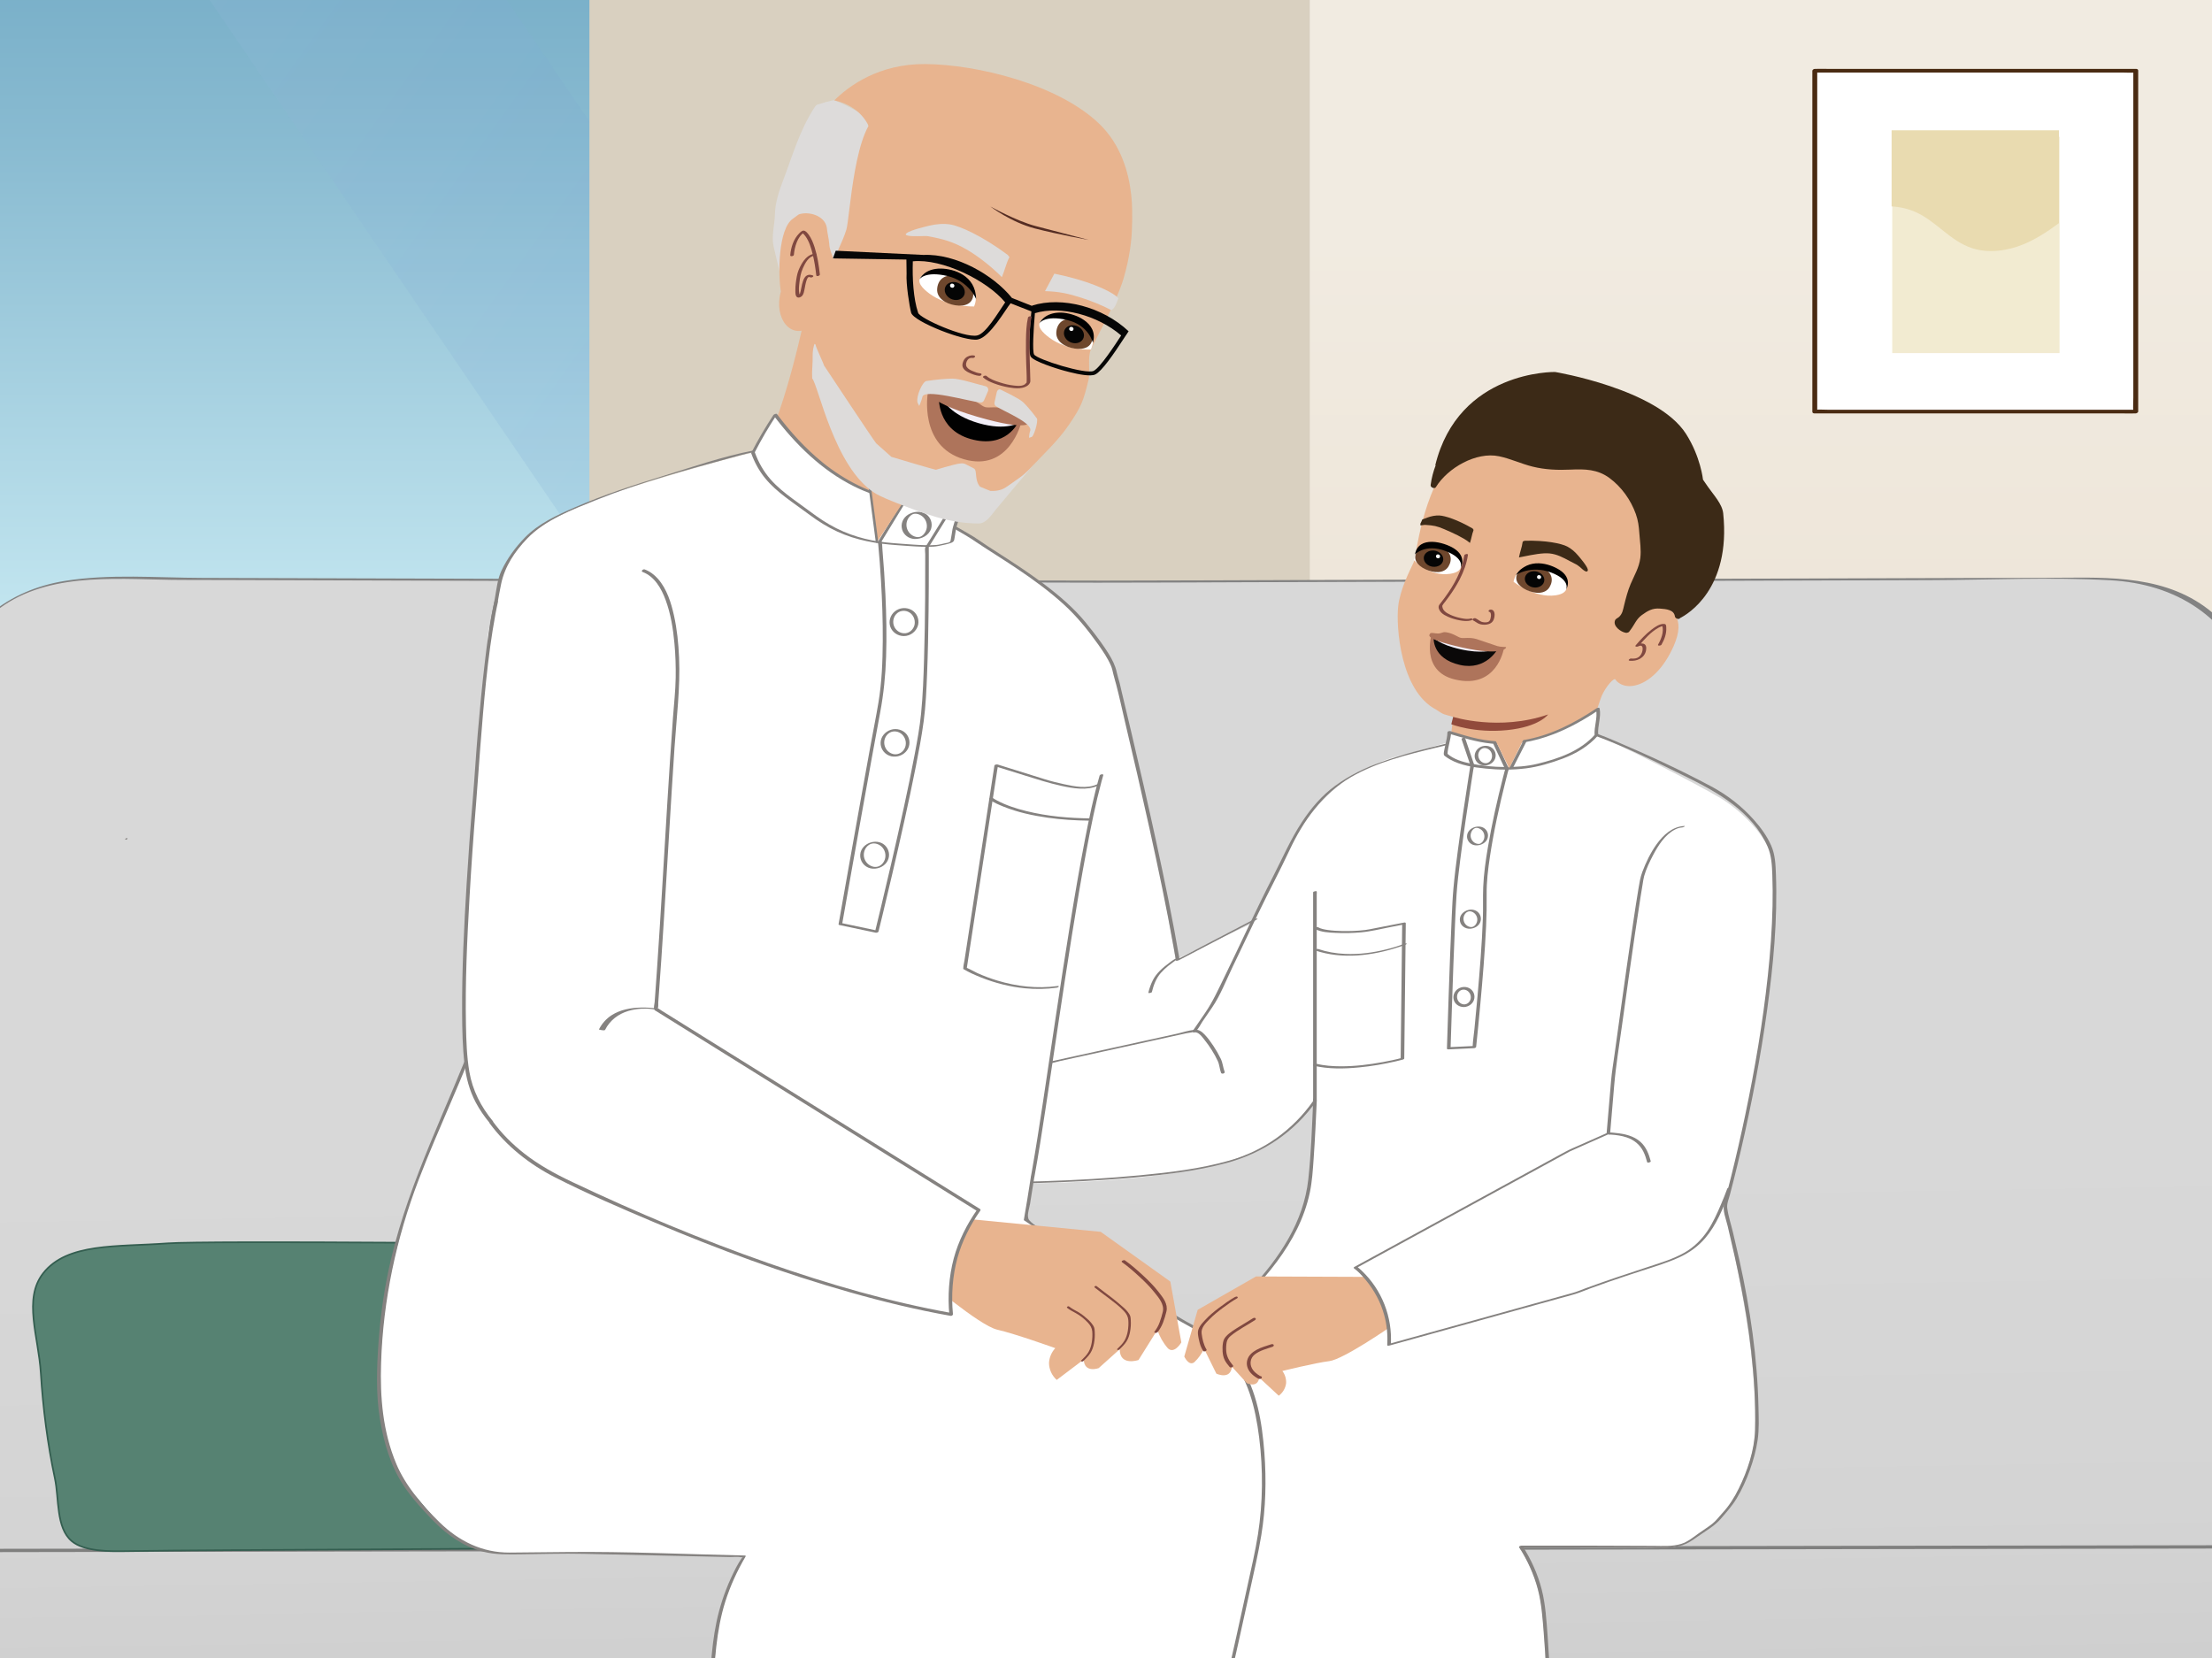 <?xml version="1.0" encoding="UTF-8"?>
<svg xmlns="http://www.w3.org/2000/svg" xmlns:xlink="http://www.w3.org/1999/xlink" viewBox="0 0 1334 1000">
  <defs>
    <style>
      .cls-1 {
        fill: #7f7f7e;
      }

      .cls-2 {
        mask: url(#mask);
      }

      .cls-3 {
        filter: url(#luminosity-noclip);
      }

      .cls-4 {
        fill: #828282;
      }

      .cls-5 {
        filter: url(#luminosity-noclip-13);
      }

      .cls-6 {
        filter: url(#luminosity-noclip-11);
      }

      .cls-7 {
        filter: url(#luminosity-noclip-3);
      }

      .cls-8 {
        filter: url(#luminosity-noclip-9);
      }

      .cls-9 {
        filter: url(#luminosity-noclip-7);
      }

      .cls-10 {
        filter: url(#luminosity-noclip-5);
      }

      .cls-11 {
        fill: #010101;
      }

      .cls-12 {
        fill: url(#linear-gradient-2);
      }

      .cls-13 {
        fill: #e8b48f;
      }

      .cls-14 {
        fill: url(#linear-gradient-4);
      }

      .cls-14, .cls-15, .cls-16, .cls-17, .cls-18, .cls-19, .cls-20, .cls-21, .cls-22, .cls-23, .cls-24, .cls-25, .cls-26, .cls-27 {
        mix-blend-mode: multiply;
      }

      .cls-15 {
        fill: url(#linear-gradient-9);
      }

      .cls-16 {
        fill: url(#linear-gradient-6);
      }

      .cls-17 {
        fill: url(#linear-gradient-5);
      }

      .cls-18 {
        fill: url(#linear-gradient-7);
      }

      .cls-19 {
        fill: url(#linear-gradient-8);
      }

      .cls-28 {
        fill: #6e472d;
      }

      .cls-29 {
        fill: #3c2a17;
      }

      .cls-30 {
        fill: url(#linear-gradient);
      }

      .cls-31 {
        fill: #f2eef7;
      }

      .cls-32 {
        fill: #dddbda;
      }

      .cls-33 {
        fill: #914a3b;
      }

      .cls-34 {
        fill: #804840;
      }

      .cls-35 {
        isolation: isolate;
      }

      .cls-36 {
        mask: url(#mask-2);
      }

      .cls-37 {
        mask: url(#mask-3);
      }

      .cls-38 {
        mask: url(#mask-4);
      }

      .cls-39 {
        mask: url(#mask-5);
      }

      .cls-40 {
        mask: url(#mask-7);
      }

      .cls-41 {
        mask: url(#mask-6);
      }

      .cls-42 {
        mask: url(#mask-1);
      }

      .cls-43 {
        mask: url(#mask-9);
      }

      .cls-44 {
        mask: url(#mask-8);
      }

      .cls-20 {
        fill: url(#linear-gradient-10);
      }

      .cls-21 {
        fill: url(#linear-gradient-11);
      }

      .cls-22 {
        fill: url(#linear-gradient-13);
      }

      .cls-23 {
        fill: url(#linear-gradient-12);
      }

      .cls-24 {
        fill: url(#linear-gradient-14);
      }

      .cls-25 {
        fill: url(#linear-gradient-16);
      }

      .cls-26 {
        fill: url(#linear-gradient-15);
      }

      .cls-45 {
        fill: #060606;
      }

      .cls-46 {
        fill: #568272;
        stroke: #345e50;
        stroke-miterlimit: 10;
      }

      .cls-47 {
        fill: #d9d0c0;
      }

      .cls-48 {
        fill: #4a2b12;
      }

      .cls-49 {
        fill: #050505;
      }

      .cls-50 {
        fill: #fff;
      }

      .cls-51 {
        fill: #0a0808;
      }

      .cls-52 {
        fill: #858280;
      }

      .cls-53 {
        fill: url(#linear-gradient-17);
      }

      .cls-54 {
        fill: #e9dbb0;
      }

      .cls-55 {
        fill: #552d23;
      }

      .cls-56 {
        fill: url(#linear-gradient-3);
        mix-blend-mode: screen;
        opacity: .13;
      }

      .cls-57 {
        fill: #f2ebd1;
      }

      .cls-58 {
        mask: url(#mask-10);
      }

      .cls-59 {
        mask: url(#mask-11);
      }

      .cls-60 {
        mask: url(#mask-13);
      }

      .cls-61 {
        mask: url(#mask-12);
      }

      .cls-62 {
        fill: #ae745b;
      }
    </style>
    <linearGradient id="linear-gradient" x1="6326.07" y1="-7965.16" x2="7917.81" y2="-7965.16" gradientTransform="translate(-7086.89 -6519.06) rotate(90)" gradientUnits="userSpaceOnUse">
      <stop offset=".21" stop-color="#f1ebe1"/>
      <stop offset=".62" stop-color="#e8dcca"/>
      <stop offset=".98" stop-color="#e2d2bb"/>
    </linearGradient>
    <linearGradient id="linear-gradient-2" x1="13666.46" y1="-7792.39" x2="13666.46" y2="-6638.96" gradientTransform="translate(13833.34 -7163.42) rotate(-180)" gradientUnits="userSpaceOnUse">
      <stop offset=".21" stop-color="#c5e8f2"/>
      <stop offset=".22" stop-color="#c3e6f0"/>
      <stop offset=".47" stop-color="#89bbd1"/>
      <stop offset=".66" stop-color="#65a1be"/>
      <stop offset=".75" stop-color="#5897b7"/>
    </linearGradient>
    <linearGradient id="linear-gradient-3" x1="-9572.34" y1="-6830.07" x2="-8776.99" y2="-7398.18" gradientTransform="translate(9302.12 -7163.42) scale(1 -1)" gradientUnits="userSpaceOnUse">
      <stop offset="0" stop-color="#fff"/>
      <stop offset="1" stop-color="#4a82c3"/>
    </linearGradient>
    <filter id="luminosity-noclip" x="385.87" y="-228.97" width="403.52" height="529.53" color-interpolation-filters="sRGB" filterUnits="userSpaceOnUse">
      <feFlood flood-color="#fff" result="bg"/>
      <feBlend in="SourceGraphic" in2="bg"/>
    </filter>
    <filter id="luminosity-noclip-2" x="385.87" y="-5878.17" width="403.52" height="32766" color-interpolation-filters="sRGB" filterUnits="userSpaceOnUse">
      <feFlood flood-color="#fff" result="bg"/>
      <feBlend in="SourceGraphic" in2="bg"/>
    </filter>
    <mask id="mask-1" x="385.87" y="-5878.17" width="403.52" height="32766" maskUnits="userSpaceOnUse"/>
    <linearGradient id="linear-gradient-4" x1="3943.59" y1="-11.18" x2="3943.59" y2="-363.27" gradientTransform="translate(4531.22) rotate(-180) scale(1 -1)" gradientUnits="userSpaceOnUse">
      <stop offset=".16" stop-color="#000"/>
      <stop offset="1" stop-color="#fff"/>
    </linearGradient>
    <mask id="mask" x="385.87" y="-228.97" width="403.52" height="529.53" maskUnits="userSpaceOnUse">
      <g class="cls-3">
        <g class="cls-42">
          <path class="cls-14" d="M782.28-120.51c-8.95-7.06-9.84-47.24-14.55-67.78-4.55-19.79-13.28-18.15-16.39,4.8-3.34,24.66-3.04,55.05-3.36,81.49-.55,45.45.61,92.84-3.62,136.89-4.94-34.1-4.35-72.97-5.64-109.55-1.25-35.53-4.6-75.04-14.74-95.6-5.39-10.93-10.53-7.71-14.55,8.08-.95,3.71-1.77,7.94-3.53,6.34-1.72-1.57-3.17-4-4.5-7.81-1.62-4.63-3.22-10.39-5.27-13.13-4.89-6.54-8.72,5.7-10.53,19.17-2.75,20.53-4.68,42.19-5.83,64.19-2.39,45.62-2.21,92.04-3.96,137.88-1.54-45.26-.81-92.93-6.35-135.49-5.29-40.66-19.77-84.79-34.72-65.24-9.34,12.22-14.14,44.61-16.85,73.49-3.15,33.64-4.8,68.98-6.43,103.78-.48-10.56-1-21.11-1.54-31.64-1.14-21.98-2.13-44.13-3.81-65.78-1.54-19.87-3.48-40.19-6.82-57.86-2.06-10.88-5.07-25.48-9.08-29.92-5.65-6.26-8.3,18.61-10.48,30.18-1.45,7.71-3.68,18.21-7,15.73-5.47-4.08-7.7-23.62-10.35-37.27-1.9-9.78-4.97-23.38-9.15-21.63-3.17,1.32-3.9,15.19-4.19,23.13-.66,18.23-.67,36.98-.85,55.28-.28,27.64-.38,55.3-.41,82.95-.05,55.16.23,110.38-.35,165.52-.53,50.3-.11,101.02-2.55,150.86-3.6-82.9-2.84-167.27-3.08-250.74-.21-71.47-3-152.2-20.59-203.73-3.72-10.9-8.3-20.85-13.5-22.23-4.78-1.27-9.32,4.3-12.86,14.46-10.24,29.4-13.86,77.39-15.7,119.02-.51,11.4-.95,22.83-1.35,34.28-.25-7.41-.53-14.81-.84-22.21-.84-20.6-1.67-42.58-4.39-61.68-2.32-16.32-5.92-28.09-11.3-34.22-5.08-5.79-10.87-7.22-15.9.08-12.65,18.39-14.57,72.06-17.29,110.05-1.89,26.38-4.3,52.35-6.25,78.69-1.95,26.41-3.63,53.13-5,79.92-2.29,44.88-3.79,90.09-5.47,135.23-.7-45.54-3.06-90.63-3.64-136.24-.62-47.87-1.23-94.74-4.44-141.69-3.34-48.89-8-103.96-17.41-146.63v-68.05c9.16-3.75,11.59-13.86,24.71-13.86,16.1,0,16.1,15.24,32.2,15.24s16.1-15.24,32.19-15.24,16.1,15.24,32.19,15.24,16.1-15.24,32.19-15.24,16.1,15.24,32.19,15.24,16.1-15.24,32.19-15.24,16.09,15.24,32.19,15.24,16.09-15.24,32.18-15.24,16.1,15.24,32.19,15.24,16.1-15.24,32.19-15.24,16.1,15.24,32.19,15.24c13.12,0,15.54-10.11,24.7-13.86v97.24c-1.85,7.45-4.13,12.19-7.11,9.84Z"/>
        </g>
      </g>
    </mask>
    <filter id="luminosity-noclip-3" x="674.78" y="-227.52" width="33.92" height="1662.52" color-interpolation-filters="sRGB" filterUnits="userSpaceOnUse">
      <feFlood flood-color="#fff" result="bg"/>
      <feBlend in="SourceGraphic" in2="bg"/>
    </filter>
    <filter id="luminosity-noclip-4" x="674.78" y="-5878.17" width="33.92" height="32766" color-interpolation-filters="sRGB" filterUnits="userSpaceOnUse">
      <feFlood flood-color="#fff" result="bg"/>
      <feBlend in="SourceGraphic" in2="bg"/>
    </filter>
    <mask id="mask-3" x="674.78" y="-5878.17" width="33.92" height="32766" maskUnits="userSpaceOnUse"/>
    <linearGradient id="linear-gradient-5" x1="3796.18" y1="603.74" x2="3855.55" y2="603.74" xlink:href="#linear-gradient-4"/>
    <mask id="mask-2" x="674.78" y="-227.52" width="33.92" height="1662.52" maskUnits="userSpaceOnUse">
      <g class="cls-7">
        <g class="cls-37">
          <path class="cls-17" d="M700.31-213.86c3.43,0,6.12-.69,8.4-1.77l-1.01,1639.32c-2.33-1.15-5.1-1.89-8.68-1.89-12.87,0-15.33,9.56-24.22,13.21l1.03-1662.52c8.99,3.78,11.48,13.66,24.49,13.66Z"/>
        </g>
      </g>
    </mask>
    <linearGradient id="linear-gradient-6" x1="3796.18" y1="603.74" x2="3855.55" y2="603.74" gradientTransform="translate(4531.22) rotate(-180) scale(1 -1)" gradientUnits="userSpaceOnUse">
      <stop offset=".16" stop-color="#fff"/>
      <stop offset="1" stop-color="#999"/>
    </linearGradient>
    <filter id="luminosity-noclip-5" x="740.58" y="-226.84" width="33.92" height="1660.78" color-interpolation-filters="sRGB" filterUnits="userSpaceOnUse">
      <feFlood flood-color="#fff" result="bg"/>
      <feBlend in="SourceGraphic" in2="bg"/>
    </filter>
    <filter id="luminosity-noclip-6" x="740.58" y="-5878.17" width="33.92" height="32766" color-interpolation-filters="sRGB" filterUnits="userSpaceOnUse">
      <feFlood flood-color="#fff" result="bg"/>
      <feBlend in="SourceGraphic" in2="bg"/>
    </filter>
    <mask id="mask-5" x="740.58" y="-5878.17" width="33.92" height="32766" maskUnits="userSpaceOnUse"/>
    <linearGradient id="linear-gradient-7" x1="3752.23" y1="603.55" x2="3795.03" y2="603.55" xlink:href="#linear-gradient-4"/>
    <mask id="mask-4" x="740.58" y="-226.84" width="33.92" height="1660.78" maskUnits="userSpaceOnUse">
      <g class="cls-10">
        <g class="cls-39">
          <path class="cls-18" d="M764.68-213.86c4.17,0,7.25-1.01,9.82-2.52l-1.01,1641.3c-2.76-1.83-6.09-3.13-10.85-3.13-11.76,0-14.83,7.98-22.06,12.14l1.03-1660.78c7.87,4.16,10.77,12.98,23.07,12.98Z"/>
        </g>
      </g>
    </mask>
    <linearGradient id="linear-gradient-8" x1="3752.23" y1="603.55" x2="3795.03" y2="603.55" xlink:href="#linear-gradient-6"/>
    <filter id="luminosity-noclip-7" x="608.98" y="-228.05" width="33.92" height="1663.78" color-interpolation-filters="sRGB" filterUnits="userSpaceOnUse">
      <feFlood flood-color="#fff" result="bg"/>
      <feBlend in="SourceGraphic" in2="bg"/>
    </filter>
    <filter id="luminosity-noclip-8" x="608.98" y="-5878.17" width="33.92" height="32766" color-interpolation-filters="sRGB" filterUnits="userSpaceOnUse">
      <feFlood flood-color="#fff" result="bg"/>
      <feBlend in="SourceGraphic" in2="bg"/>
    </filter>
    <mask id="mask-7" x="608.98" y="-5878.17" width="33.92" height="32766" maskUnits="userSpaceOnUse"/>
    <linearGradient id="linear-gradient-9" x1="3867.17" y1="603.84" x2="3932.3" y2="603.84" xlink:href="#linear-gradient-4"/>
    <mask id="mask-6" x="608.98" y="-228.05" width="33.92" height="1663.78" maskUnits="userSpaceOnUse">
      <g class="cls-9">
        <g class="cls-40">
          <path class="cls-15" d="M635.93-213.86c2.74,0,5.01-.45,6.97-1.17l-1.01,1637.83c-1.86-.62-3.98-1-6.52-1-13.86,0-15.65,11.08-26.39,13.94l1.03-1663.78c10.18,3.28,12.24,14.19,25.92,14.19Z"/>
        </g>
      </g>
    </mask>
    <linearGradient id="linear-gradient-10" x1="3867.17" y1="603.84" x2="3932.3" y2="603.84" xlink:href="#linear-gradient-6"/>
    <filter id="luminosity-noclip-9" x="411.58" y="-228.88" width="33.92" height="1665.28" color-interpolation-filters="sRGB" filterUnits="userSpaceOnUse">
      <feFlood flood-color="#fff" result="bg"/>
      <feBlend in="SourceGraphic" in2="bg"/>
    </filter>
    <filter id="luminosity-noclip-10" x="411.58" y="-5878.17" width="33.92" height="32766" color-interpolation-filters="sRGB" filterUnits="userSpaceOnUse">
      <feFlood flood-color="#fff" result="bg"/>
      <feBlend in="SourceGraphic" in2="bg"/>
    </filter>
    <mask id="mask-9" x="411.58" y="-5878.17" width="33.92" height="32766" maskUnits="userSpaceOnUse"/>
    <linearGradient id="linear-gradient-11" x1="4064.13" y1="603.76" x2="4128.41" y2="603.76" xlink:href="#linear-gradient-4"/>
    <mask id="mask-8" x="411.58" y="-228.88" width="33.92" height="1665.28" maskUnits="userSpaceOnUse">
      <g class="cls-8">
        <g class="cls-43">
          <path class="cls-21" d="M442.78-213.86c.96,0,1.86-.06,2.72-.16l-1.01,1635.82h-.04c-15.91,0-15.91,14.61-31.83,14.61-.36,0-.7-.02-1.04-.03l1.03-1665.25c14.09,1.22,14.78,15.02,30.17,15.02Z"/>
        </g>
      </g>
    </mask>
    <linearGradient id="linear-gradient-12" x1="4064.13" y1="603.76" x2="4128.41" y2="603.76" xlink:href="#linear-gradient-6"/>
    <filter id="luminosity-noclip-11" x="543.18" y="-228.43" width="33.92" height="1664.6" color-interpolation-filters="sRGB" filterUnits="userSpaceOnUse">
      <feFlood flood-color="#fff" result="bg"/>
      <feBlend in="SourceGraphic" in2="bg"/>
    </filter>
    <filter id="luminosity-noclip-12" x="543.18" y="-5878.17" width="33.92" height="32766" color-interpolation-filters="sRGB" filterUnits="userSpaceOnUse">
      <feFlood flood-color="#fff" result="bg"/>
      <feBlend in="SourceGraphic" in2="bg"/>
    </filter>
    <mask id="mask-11" x="543.18" y="-5878.17" width="33.92" height="32766" maskUnits="userSpaceOnUse"/>
    <linearGradient id="linear-gradient-13" x1="3941.9" y1="603.87" x2="3994.21" y2="603.87" xlink:href="#linear-gradient-4"/>
    <mask id="mask-10" x="543.18" y="-228.43" width="33.92" height="1664.6" maskUnits="userSpaceOnUse">
      <g class="cls-6">
        <g class="cls-59">
          <path class="cls-22" d="M571.56-213.86c2.1,0,3.92-.26,5.55-.71l-1.01,1636.79c-1.31-.27-2.75-.42-4.35-.42-14.74,0-15.83,12.52-28.56,14.37l1.03-1664.6c11.44,2.67,13.05,14.57,27.34,14.57Z"/>
        </g>
      </g>
    </mask>
    <linearGradient id="linear-gradient-14" x1="3941.9" y1="603.87" x2="3994.21" y2="603.87" xlink:href="#linear-gradient-6"/>
    <filter id="luminosity-noclip-13" x="477.38" y="-228.71" width="33.92" height="1665.08" color-interpolation-filters="sRGB" filterUnits="userSpaceOnUse">
      <feFlood flood-color="#fff" result="bg"/>
      <feBlend in="SourceGraphic" in2="bg"/>
    </filter>
    <filter id="luminosity-noclip-14" x="477.38" y="-5878.17" width="33.92" height="32766" color-interpolation-filters="sRGB" filterUnits="userSpaceOnUse">
      <feFlood flood-color="#fff" result="bg"/>
      <feBlend in="SourceGraphic" in2="bg"/>
    </filter>
    <mask id="mask-13" x="477.38" y="-5878.17" width="33.92" height="32766" maskUnits="userSpaceOnUse"/>
    <linearGradient id="linear-gradient-15" x1="4005.42" y1="603.83" x2="4065.54" y2="603.83" xlink:href="#linear-gradient-4"/>
    <mask id="mask-12" x="477.38" y="-228.71" width="33.92" height="1665.08" maskUnits="userSpaceOnUse">
      <g class="cls-5">
        <g class="cls-60">
          <path class="cls-26" d="M507.17-213.86c1.51,0,2.88-.14,4.13-.38l-1.01,1636.14c-.7-.06-1.42-.11-2.2-.11-15.53,0-15.91,13.9-30.71,14.57l1.03-1665.08c12.75,1.98,13.9,14.85,28.76,14.85Z"/>
        </g>
      </g>
    </mask>
    <linearGradient id="linear-gradient-16" x1="4005.42" y1="603.83" x2="4065.54" y2="603.83" xlink:href="#linear-gradient-6"/>
    <linearGradient id="linear-gradient-17" x1="642.4" y1="-246.11" x2="675.2" y2="1764.32" gradientUnits="userSpaceOnUse">
      <stop offset=".47" stop-color="#d8d8d8"/>
      <stop offset=".58" stop-color="#d4d4d4"/>
      <stop offset=".67" stop-color="#cacaca"/>
      <stop offset=".75" stop-color="#b9b9b9"/>
      <stop offset=".83" stop-color="#a1a1a1"/>
      <stop offset=".9" stop-color="#828282"/>
      <stop offset=".97" stop-color="#5c5c5c"/>
      <stop offset=".98" stop-color="#565656"/>
    </linearGradient>
  </defs>
  <g class="cls-35">
    <g id="Layer_3" data-name="Layer 3">
      <polyline class="cls-30" points="-206.63 1398.75 1963.18 1398.75 1963.18 -193 -206.63 -193"/>
      <rect class="cls-50" x="-583.5" y="-361.23" width="1231.67" height="989.82"/>
      <g>
        <rect class="cls-12" x="-81.06" y="-328.59" width="495.88" height="915.54"/>
        <polygon class="cls-56" points="424.07 437.02 -71.73 -290.97 -71.73 -382.63 44.98 -382.63 424.07 173.91 424.07 437.02"/>
      </g>
      <g>
        <g>
          <g>
            <path class="cls-47" d="M410.59-228.97c16.1,0,16.1,15.24,32.2,15.24s16.1-15.24,32.19-15.24,16.1,15.24,32.19,15.24,16.1-15.24,32.19-15.24,16.1,15.24,32.19,15.24,16.1-15.24,32.19-15.24,16.09,15.24,32.19,15.24,16.09-15.24,32.18-15.24,16.1,15.24,32.19,15.24,16.1-15.24,32.19-15.24,16.1,15.24,32.19,15.24c13.12,0,15.54-10.11,24.7-13.86v1655.61c-11.06-2.73-12.74-14.14-26.74-14.14-15.91,0-15.91,14.73-31.82,14.73s-15.91-14.73-31.82-14.73-15.91,14.73-31.82,14.73-15.9-14.73-31.81-14.73-15.91,14.73-31.82,14.73-15.91-14.73-31.82-14.73-15.91,14.73-31.82,14.73-15.91-14.73-31.83-14.73-15.91,14.73-31.82,14.73-15.91-14.73-31.82-14.73-15.91,14.73-31.83,14.73c-14.01,0-46.08-11.41-57.14-14.14V-215.11c9.16-3.75,41.98-13.86,55.1-13.86Z"/>
            <path class="cls-47" d="M396.56,1422.86c-2.95-2.73-6-5.55-10.73-6.72-.28-.07-.49-.81-.49-1.69V-215.11c0-.85.2-1.57.46-1.68,3.5-1.43,6.06-3.85,8.53-6.19,3.99-3.78,8.13-7.69,16.25-7.69s12.26,3.91,16.25,7.69c3.92,3.71,7.98,7.55,15.95,7.55s12.02-3.84,15.94-7.55c3.99-3.78,8.12-7.69,16.25-7.69s12.26,3.91,16.25,7.69c3.92,3.71,7.97,7.55,15.94,7.55s12.02-3.84,15.95-7.55c3.99-3.78,8.12-7.69,16.25-7.69s12.25,3.91,16.25,7.69c3.92,3.71,7.97,7.55,15.94,7.55s12.02-3.84,15.94-7.55c3.99-3.78,8.12-7.69,16.25-7.69s12.25,3.91,16.25,7.69c3.92,3.71,7.97,7.55,15.94,7.55s12.02-3.84,15.94-7.55c3.99-3.78,8.12-7.69,16.24-7.69s12.25,3.91,16.25,7.69c3.92,3.71,7.97,7.55,15.94,7.55s12.02-3.84,15.94-7.55c3.99-3.78,8.12-7.69,16.25-7.69s12.25,3.91,16.25,7.69c3.92,3.71,7.97,7.55,15.94,7.55s12.03-3.83,15.94-7.54c2.51-2.38,5.11-4.84,8.69-6.3.14-.05.3.08.42.41.12.32.18.79.18,1.27v1655.61c0,.47-.06.92-.17,1.24-.11.32-.25.5-.41.45-4.83-1.2-7.94-4.07-10.94-6.84-3.88-3.58-7.89-7.29-15.76-7.29s-11.89,3.71-15.76,7.3c-3.95,3.65-8.03,7.43-16.06,7.43s-12.11-3.78-16.06-7.43c-3.88-3.59-7.88-7.3-15.76-7.3s-11.89,3.71-15.76,7.3c-3.95,3.65-8.03,7.43-16.06,7.43s-12.11-3.78-16.05-7.43c-3.87-3.59-7.88-7.3-15.76-7.3s-11.89,3.71-15.76,7.3c-3.95,3.65-8.03,7.43-16.06,7.43s-12.11-3.78-16.06-7.43c-3.88-3.59-7.88-7.3-15.76-7.3s-11.89,3.71-15.76,7.3c-3.95,3.65-8.03,7.43-16.06,7.43s-12.11-3.78-16.06-7.43c-3.88-3.59-7.88-7.3-15.76-7.3s-11.88,3.71-15.76,7.3c-3.95,3.65-8.03,7.43-16.06,7.43s-12.11-3.78-16.06-7.43c-3.87-3.59-7.88-7.3-15.76-7.3s-11.89,3.71-15.76,7.3c-3.95,3.65-8.03,7.43-16.06,7.43s-12.12-3.77-16.07-7.43ZM460.51,1419.61c3.87,3.59,7.88,7.29,15.76,7.29s11.89-3.71,15.76-7.29c3.95-3.65,8.03-7.43,16.06-7.43s12.12,3.78,16.06,7.43c3.87,3.59,7.88,7.29,15.76,7.29s11.89-3.71,15.76-7.29c3.95-3.65,8.03-7.43,16.06-7.43s12.11,3.78,16.06,7.43c3.87,3.59,7.88,7.29,15.76,7.29s11.89-3.71,15.76-7.29c3.95-3.65,8.03-7.43,16.06-7.43s12.11,3.78,16.06,7.43c3.87,3.59,7.88,7.29,15.75,7.29s11.89-3.71,15.76-7.29c3.95-3.65,8.03-7.43,16.06-7.43s12.11,3.78,16.06,7.43c3.87,3.59,7.88,7.29,15.76,7.29s11.89-3.71,15.76-7.29c3.95-3.65,8.03-7.43,16.06-7.43s12.11,3.77,16.06,7.43c2.83,2.61,5.75,5.32,10.15,6.56V-225.66c-3.19,1.45-5.59,3.73-7.92,5.93-3.99,3.78-8.12,7.68-16.25,7.68s-12.25-3.91-16.25-7.69c-3.92-3.71-7.97-7.55-15.94-7.55s-12.02,3.84-15.94,7.55c-3.99,3.78-8.12,7.69-16.25,7.69s-12.25-3.91-16.25-7.69c-3.92-3.71-7.97-7.55-15.94-7.55s-12.02,3.84-15.94,7.55c-3.99,3.78-8.12,7.69-16.25,7.69s-12.25-3.91-16.25-7.69c-3.92-3.71-7.97-7.55-15.94-7.55s-12.02,3.84-15.94,7.55c-3.99,3.78-8.12,7.69-16.25,7.69s-12.25-3.91-16.25-7.69c-3.92-3.71-7.97-7.55-15.94-7.55s-12.02,3.84-15.94,7.55c-3.99,3.78-8.12,7.69-16.25,7.69s-12.26-3.91-16.25-7.69c-3.92-3.71-7.97-7.55-15.95-7.55s-12.02,3.84-15.94,7.55c-3.99,3.78-8.12,7.69-16.25,7.69s-12.26-3.91-16.25-7.69c-3.92-3.71-7.98-7.55-15.95-7.55s-12.03,3.84-15.95,7.55c-2.4,2.28-4.88,4.62-8.23,6.1v1626.53c4.56,1.26,7.55,4.03,10.45,6.71,3.88,3.59,7.89,7.29,15.77,7.29s11.89-3.71,15.76-7.29c3.95-3.65,8.03-7.43,16.06-7.43s12.11,3.78,16.06,7.43Z"/>
          </g>
          <g class="cls-27">
            <g class="cls-2">
              <path class="cls-47" d="M782.28-120.51c-8.95-7.06-9.84-47.24-14.55-67.78-4.55-19.79-13.28-18.15-16.39,4.8-3.34,24.66-3.04,55.05-3.36,81.49-.55,45.45.61,92.84-3.62,136.89-4.94-34.1-4.35-72.97-5.64-109.55-1.25-35.53-4.6-75.04-14.74-95.6-5.39-10.93-10.53-7.71-14.55,8.08-.95,3.71-1.77,7.94-3.53,6.34-1.72-1.57-3.17-4-4.5-7.81-1.62-4.63-3.22-10.39-5.27-13.13-4.89-6.54-8.72,5.7-10.53,19.17-2.75,20.53-4.68,42.19-5.83,64.19-2.39,45.62-2.21,92.04-3.96,137.88-1.54-45.26-.81-92.93-6.35-135.49-5.29-40.66-19.77-84.79-34.72-65.24-9.34,12.22-14.14,44.61-16.85,73.49-3.15,33.64-4.8,68.98-6.43,103.78-.48-10.56-1-21.11-1.54-31.64-1.14-21.98-2.13-44.13-3.81-65.78-1.54-19.87-3.48-40.19-6.82-57.86-2.06-10.88-5.07-25.48-9.08-29.92-5.65-6.26-8.3,18.61-10.48,30.18-1.45,7.71-3.68,18.21-7,15.73-5.47-4.08-7.7-23.62-10.35-37.27-1.9-9.78-4.97-23.38-9.15-21.63-3.17,1.32-3.9,15.19-4.19,23.13-.66,18.23-.67,36.98-.85,55.28-.28,27.64-.38,55.3-.41,82.95-.05,55.16.23,110.38-.35,165.52-.53,50.3-.11,101.02-2.55,150.86-3.6-82.9-2.84-167.27-3.08-250.74-.21-71.47-3-152.2-20.59-203.73-3.72-10.9-8.3-20.85-13.5-22.23-4.78-1.27-9.32,4.3-12.86,14.46-10.24,29.4-13.86,77.39-15.7,119.02-.51,11.4-.95,22.83-1.35,34.28-.25-7.41-.53-14.81-.84-22.21-.84-20.6-1.67-42.58-4.39-61.68-2.32-16.32-5.92-28.09-11.3-34.22-5.08-5.79-10.87-7.22-15.9.08-12.65,18.39-14.57,72.06-17.29,110.05-1.89,26.38-4.3,52.35-6.25,78.69-1.95,26.41-3.63,53.13-5,79.92-2.29,44.88-3.79,90.09-5.47,135.23-.7-45.54-3.06-90.63-3.64-136.24-.62-47.87-1.23-94.74-4.44-141.69-3.34-48.89-8-103.96-17.41-146.63v-68.05c9.16-3.75,11.59-13.86,24.71-13.86,16.1,0,16.1,15.24,32.2,15.24s16.1-15.24,32.19-15.24,16.1,15.24,32.19,15.24,16.1-15.24,32.19-15.24,16.1,15.24,32.19,15.24,16.1-15.24,32.19-15.24,16.09,15.24,32.19,15.24,16.09-15.24,32.18-15.24,16.1,15.24,32.19,15.24,16.1-15.24,32.19-15.24,16.1,15.24,32.19,15.24c13.12,0,15.54-10.11,24.7-13.86v97.24c-1.85,7.45-4.13,12.19-7.11,9.84Z"/>
            </g>
          </g>
        </g>
        <g class="cls-36">
          <path class="cls-16" d="M700.31-213.86c3.43,0,6.12-.69,8.4-1.77l-1.01,1639.32c-2.33-1.15-5.1-1.89-8.68-1.89-12.87,0-15.33,9.56-24.22,13.21l1.03-1662.52c8.99,3.78,11.48,13.66,24.49,13.66Z"/>
        </g>
        <g class="cls-38">
          <path class="cls-19" d="M764.68-213.86c4.17,0,7.25-1.01,9.82-2.52l-1.01,1641.3c-2.76-1.83-6.09-3.13-10.85-3.13-11.76,0-14.83,7.98-22.06,12.14l1.03-1660.78c7.87,4.16,10.77,12.98,23.07,12.98Z"/>
        </g>
        <g class="cls-41">
          <path class="cls-20" d="M635.93-213.86c2.74,0,5.01-.45,6.97-1.17l-1.01,1637.83c-1.86-.62-3.98-1-6.52-1-13.86,0-15.65,11.08-26.39,13.94l1.03-1663.78c10.18,3.28,12.24,14.19,25.92,14.19Z"/>
        </g>
        <g class="cls-44">
          <path class="cls-23" d="M442.78-213.86c.96,0,1.86-.06,2.72-.16l-1.01,1635.82h-.04c-15.91,0-15.91,14.61-31.83,14.61-.36,0-.7-.02-1.04-.03l1.03-1665.25c14.09,1.22,14.78,15.02,30.17,15.02Z"/>
        </g>
        <g class="cls-58">
          <path class="cls-24" d="M571.56-213.86c2.1,0,3.92-.26,5.55-.71l-1.01,1636.79c-1.31-.27-2.75-.42-4.35-.42-14.74,0-15.83,12.52-28.56,14.37l1.03-1664.6c11.44,2.67,13.05,14.57,27.34,14.57Z"/>
        </g>
        <g class="cls-61">
          <path class="cls-25" d="M507.17-213.86c1.51,0,2.88-.14,4.13-.38l-1.01,1636.14c-.7-.06-1.42-.11-2.2-.11-15.53,0-15.91,13.9-30.71,14.57l1.03-1665.08c12.75,1.98,13.9,14.85,28.76,14.85Z"/>
        </g>
      </g>
    </g>
    <g id="Layer_1" data-name="Layer 1">
      <g>
        <path class="cls-53" d="M670.24,1379.83l971.2-.96-16.36-226.56c18.98-6.67,32.17-28.72,32.27-53.94v-75.03c-.04-27.8-13.76-56.48-31.48-72.53-12.13-10.98-27.24-17.45-43.04-18.99-7.57-29.18-7.94-79.98-1.35-109.08,31.71-17.55,53.41-53.05,53.41-94.01,0-58.38-44.04-105.71-98.36-105.71-.06,0-.11,0-.17,0-.77-.12-1.53-.26-2.31-.35-33.43,0-146.51-1.66-157.77,7.64-3.12-159.36,12.17-281.2-112.24-281.23l-57.78.07-542.54,1.65-542.54-1.65-57.78-.07c-124.41.02-109.12,121.86-112.24,281.23-11.26-9.3-124.34-7.64-157.77-7.64-.78.08-1.54.23-2.31.35-.06,0-.11,0-.17,0-54.32,0-98.36,47.33-98.36,105.71,0,40.97,21.7,76.47,53.41,94.01,6.59,29.1,6.22,83-1.35,112.18-15.79,1.55-30.91,8.01-43.04,18.99-17.72,16.05-31.44,36.94-31.48,64.74v78.1c.1,25.22,13.29,47.27,32.27,53.94l-16.36,228.17"/>
        <path class="cls-4" d="M669.31,1380.44c32.28-.03,64.57-.06,96.85-.1,77.5-.08,154.99-.15,232.49-.23,93.36-.09,186.72-.18,280.07-.28,80.7-.08,161.4-.16,242.11-.24,26.77-.03,53.54-.05,80.31-.08,12.41-.01,25.27.96,37.65-.04.57-.05,1.15,0,1.72,0,.5,0,2.44-.22,2.38-1-3.62-50.07-7.23-100.14-10.85-150.21-1.74-24.03-3.47-48.06-5.21-72.09-.05-.74-.73-3.58-.31-4.24.79-1.21,6.88-2.94,8.64-4.13,4.41-2.99,8.23-6.81,11.41-11.06,10.02-13.42,12.22-29.26,12.22-45.48v-46.18c0-13.77.78-27.81-2.09-41.36-5.3-25.01-19.88-49.95-42.51-62.88-5.11-2.92-10.57-5.22-16.21-6.88-6.87-2.02-12.67-.98-15.07-8.42-3.63-11.24-3.7-24.74-4.26-36.44-.63-13.11-.51-26.28.47-39.38.51-6.75,1.24-13.49,2.39-20.16,1.36-7.86,6.51-9.68,12.48-14.17,18.03-13.57,31.2-33.04,37.65-54.63,13.29-44.53-2.56-95.92-41.62-122.2-30.6-20.59-68.22-16.71-103.32-16.61-19.6.05-39.21.25-58.8,1.03-14.55.58-29.7.83-43.97,4.03-2.98.67-6.25,1.38-8.76,3.23.85-.11,1.71-.22,2.56-.33-1.04-54.91,1.37-110.41-4.71-165.09-3.97-35.69-12.5-76.88-43.64-99.11-28.04-20.02-63.59-17.25-96.25-17.21-13.36.02-26.72.03-40.08.07-55.79.17-111.57.34-167.36.51-76.76.23-153.52.47-230.28.7-43.17.13-86.34.35-129.51.39-31.45.03-62.91-.18-94.36-.28-74.54-.23-149.08-.45-223.63-.68-63.94-.19-127.89-.39-191.83-.58-11.3-.03-22.6-.08-33.89-.1-27.32-.06-56.19-2.57-83.27,1.85-34.19,5.57-59.47,26.2-72.01,58.47-16.45,42.36-15.77,91.14-16.35,135.84-.37,28.67-.33,57.34-.87,86,.94-.3,1.87-.59,2.81-.89-7.56-5.58-21.83-5.02-30.65-5.68-20.14-1.52-40.38-1.85-60.58-2.05-18.57-.19-37.15-.12-55.72-.05-15.1.06-30.1.54-44.57,5.44-41.77,14.14-68.84,55.32-69.87,98.78-.6,25.17,7.17,50.29,22.58,70.28,7.48,9.71,16.41,16.79,26.2,23.95,8.85,6.47,7.85,22.23,8.53,32.51.87,13.13.94,26.34.31,39.48-.58,12.1-.33,26.88-4.55,38.36-1.8,4.89-4.16,3.99-9.11,5.12-5.39,1.24-10.67,3.03-15.68,5.36-10.99,5.11-20.25,12.85-28.29,21.85-14.29,16-22.32,35.41-22.49,56.91-.11,13.33,0,26.67,0,40.01,0,12.29-.22,24.61,0,36.9.21,11.48,2.68,22.83,8.37,32.88,2.46,4.33,5.46,8.4,9.04,11.88,3.79,3.68,9.07,5.29,12.78,8.62,2.54,2.28,1.72.66,1.82,4.4.09,3.54-.52,7.23-.77,10.75-.88,12.23-1.75,24.47-2.63,36.7-4.14,57.69-8.93,115.36-12.41,173.09-.08,1.32-.19,2.64-.28,3.96-.03.44,2.83.11,2.9-.78,4.78-66.66,9.56-133.32,14.34-199.98.67-9.4,1.35-18.79,2.02-28.19-.05-.11-.14-.17-.26-.19-39.98-15.59-32.01-68.4-32.01-102.63,0-14.18-1.27-29.4,1.29-43.43,6.27-34.36,36.37-64.39,71.15-68.54.43-.05,1.9-.26,2.05-.85,4.55-18.31,5.81-37.45,6-56.26.1-9.67-.16-19.34-.89-28.98-.51-6.71.07-21.32-3.78-27.13-1.82-2.75-8.65-5.35-11.44-7.45-3.64-2.74-7.09-5.73-10.32-8.93-7.87-7.79-14.44-16.87-19.48-26.72-9.76-19.06-13.68-40.89-11.56-62.18,4.26-42.77,34.55-82.82,77.85-91.61,13.38-2.72,27.4-2.13,40.99-2.18,15.74-.06,31.49-.07,47.23.1,18.17.2,36.37.54,54.51,1.7,9.86.63,26.25-.41,34.67,5.8.53.39,2.8-.1,2.81-.89,1.02-54.16-1.23-108.83,4.46-162.79,3.89-36.82,12.42-80.26,45.56-102.29,30.72-20.42,71.97-15.14,107.07-15.1,10.1.01,20.2.04,30.3.07,57.07.17,114.15.35,171.22.52,75.03.23,150.06.46,225.09.68,41.77.13,83.55.34,125.32.38,30.4.03,60.8-.18,91.19-.27,72.62-.22,145.23-.44,217.85-.66,64.39-.2,128.78-.39,193.16-.59,36.11-.11,72.73-1.9,108.74.06,40,2.18,70.98,22.08,85.39,59.92,16.21,42.58,15.47,91.36,16.02,136.23.35,28.2.32,56.4.85,84.6.01.67,2.31-.14,2.56-.33,7.92-5.84,24.06-4.77,33.36-5.37,15.76-1.01,31.57-1.38,47.36-1.61,28.59-.42,58.23-2.17,86.72.7,39.94,4.03,72.24,34.46,83.75,72.12,12.51,40.92.28,88.03-32.75,115.82-2.02,1.7-4.11,3.32-6.26,4.85-2.34,1.66-7.56,3.58-9.2,5.79s-1.69,7.16-2.12,9.9c-1.62,10.34-2.39,20.83-2.71,31.29-.7,22.75.35,46.17,5.85,68.34.05.19.39.21.51.22,34.82,4.15,59.32,30.15,69.44,62.68,4.95,15.9,4.56,31.72,4.56,48.08v49.46c0,23.59-7,49.82-31.33,59.31-.28.11-.97.34-.94.74,4.77,66.09,9.54,132.18,14.32,198.27.68,9.43,1.36,18.86,2.04,28.29l2.38-1c-32.28.03-64.57.06-96.85.1-77.5.08-154.99.15-232.49.23-93.36.09-186.72.18-280.07.28-80.7.08-161.4.16-242.11.24-26.77.03-53.54.05-80.31.08-12.41.01-25.27-.96-37.65.04-.57.05-1.15,0-1.72,0-.64,0-3.29,1.22-1.87,1.22h0Z"/>
      </g>
      <path class="cls-1" d="M-301.28,936.58c16.41-.03,32.81-.05,49.22-.08,44.25-.07,88.5-.14,132.75-.21,65.86-.11,131.73-.21,197.59-.32,79.81-.13,159.61-.26,239.42-.38,88.01-.14,176.01-.28,264.02-.42,88.23-.14,176.47-.28,264.7-.43,82.83-.13,165.66-.27,248.5-.4,69.53-.11,139.06-.22,208.59-.34l151.02-.24c23.68-.04,47.41.38,71.08-.11,1.03-.02,2.07,0,3.11,0,1.61,0,2.26-2.01.29-2-16.41.03-32.81.05-49.22.08-44.25.07-88.5.14-132.75.21-65.86.11-131.73.21-197.59.32-79.81.13-159.61.26-239.42.38-88.01.14-176.01.28-264.02.42-88.23.14-176.47.28-264.7.43-82.83.13-165.66.27-248.5.4-69.53.11-139.06.22-208.59.34-50.34.08-100.68.16-151.02.24-23.68.04-47.41-.38-71.08.11-1.03.02-2.07,0-3.11,0-1.61,0-2.26,2.01-.29,2h0Z"/>
      <g>
        <rect class="cls-50" x="1094.45" y="42.65" width="193.57" height="205.58"/>
        <path class="cls-48" d="M1094.33,43.75h185.71c2.47,0,5.06.22,7.53,0,.11,0,.22,0,.33,0-.45-.34-.9-.67-1.35-1.01v197.2c0,2.63-.26,5.41,0,8.03.01.11,0,.23,0,.35.53-.4,1.06-.8,1.59-1.2h-169.78c-5.31,0-10.62,0-15.93,0-2.47,0-5.06-.22-7.53,0-.11,0-.22,0-.33,0l1.35,1.01V50.93c0-2.67.04-5.35,0-8.03,0-.12,0-.23,0-.35,0-1.56-2.94-1.17-2.94.2v197.2c0,2.67-.04,5.35,0,8.03,0,.12,0,.23,0,.35,0,.76.7,1.01,1.35,1.01h185.71c2.5,0,5.02.08,7.53,0,.11,0,.22,0,.33,0,.59,0,1.59-.51,1.59-1.2V50.93c0-2.67.04-5.35,0-8.03,0-.12,0-.23,0-.35,0-.76-.7-1.01-1.35-1.01h-185.71c-2.5,0-5.02-.08-7.53,0-.11,0-.22,0-.33,0-1.69,0-2.2,2.21-.23,2.21Z"/>
      </g>
      <rect class="cls-57" x="1141.15" y="82.46" width="100.91" height="130.5"/>
      <path class="cls-54" d="M1140.78,124.48c5.17.29,10.27,1.49,14.85,3.59,12.39,5.7,20.54,17.31,33.66,21.6,10,3.27,21.42,1.63,31.07-2.35,7.82-3.22,14.69-7.86,21.33-12.73v-56.02h-100.91v45.91Z"/>
      <path class="cls-52" d="M75.94,506.43c.63,0,1.5-.95.53-.95-.63,0-1.5.95-.53.95h0Z"/>
      <path class="cls-46" d="M393.64,760.29c-3.38-8.24-24.93-9.1-24.93-9.1-23.44-1.19-244.3-3-267.71-1.3-30.46,2.21-60.48-.43-74.95,18.05-12.16,15.53-2.81,38.01-1.43,60.15,1.33,21.38,4.06,42.68,8.51,63.64,2.6,12.26.56,29.6,10.12,37.71,7.5,6.37,23.03,6.24,32.86,6.07,58.79-1.01,265.44-1.01,319.87-2.94,6.24-.22,10.7-6.36,11.52-12.56,7.18-53.99,7.5-107.64-13.86-159.75Z"/>
      <path class="cls-50" d="M900.94,578.5c-6.13-6.36-7.68-11.48-12.13-19.27-3.55-6.24-7.27-17.51-9.26-24.47-.35-.96-3.41-16-3.81-17.67-1.6.61-19.81-7.92-19.81-7.92l-155.06,73.35s-22.24-6.2-23.98-9.91c-5.99,4.34-38.87-6.34-43.09.03-12.89,19.45-18.47,20.78-18.73,44.94-.16,14.66,26.59,29.63,30.26,44.32,12.62,14.25,40.41,23.04,53.46,18.42,78.43-27.78,148.11-58.07,201.26-97.6,0,0,2.82-.93.89-4.2Z"/>
      <path class="cls-50" d="M591.34,564c10.49-.37,20.95-1.01,31.4-1.85.88-.84,5.64,47.59,18.18,47.82,17.5.32,48.59,22.35,71.35-10.16-8.44-60.27-32.27-168.67-40.01-194.73-12.81-43.15-112.85-72.62-119.83-74.99,0,0,10.99,158.55,34.47,219.08,1.6,4.12,3.07,9.13,4.45,14.83Z"/>
    </g>
    <g id="Layer_5" data-name="Layer 5">
      <path class="cls-50" d="M765.35,689.75c-.09-.21-.17-2.42-.26-2.63-4.08-9.82-9.89-18.87-16.46-27.2-6.7-8.49-14.27-16.47-22.8-23.15-5.1-3.99-10.97-8.23-17.32-10.27l-84.18,15.98-49.37,2.66s-6.92,38.5-16.48,67.25c0,0,155.85,9.59,206.87-22.64Z"/>
      <path class="cls-50" d="M823.87,463.64c-26.56,11.31-43.45,41.72-43.45,41.72-8.93,15.29-35.28,71.95-50.37,101.53l-3.85,6.01c5.01,5.1,8.76,11.49,11.85,17.87,5.2,10.74,8.91,22.23,11.33,33.9,1.96,9.45,3.69,20.74,3.22,31.66,2.53-.73,4.86-1.67,6.95-2.84,30.27-17.01,45.53-47.99,45.53-47.99,13.18-21.71,34.23-59.07,44.66-79.83l-25.87-102.02Z"/>
      <g>
        <path class="cls-50" d="M923.49,651.9c.78,0,1.56,0,2.34,0-.82-6.22-1.64-4.37-2.34,0Z"/>
        <path class="cls-50" d="M923.49,651.9c-.97,0-1.95,0-2.92,0,.69,6.22,1.04,11.87.96,16.73-.1,5.91.76-9.18,1.97-16.74Z"/>
      </g>
    </g>
    <g id="Layer_2" data-name="Layer 2">
      <path class="cls-13" d="M843.2,365.73c1.13-10.11,6.74-21.01,9.38-26.67.9-4.6,1.97-9.93,3.29-16.36.38-1.87.81-3.64,1.23-5.4.31-.88.53-1.79.69-2.71,8.1-30.95,22.09-44.92,22.09-44.92,17.84-17.67,43.69-24.5,67.9-17.94,28.63,7.12,50.6,30.5,60.14,51.17,4.74,10.24,5.55,21.87,2.25,32.66-2.8,9.23-7.37,19.27-12.21,28.88,10.15,1.82,19.18,7.66,11.32,25.35-10.85,24.4-29.12,28.58-35.27,19.8-1.86-.09-7.17,6.84-8.8,12.07-3.12,10.03-12.78,33.13-9.78,43.19l5.02-2.03c-29.62,30.03-46.98,47.34-116.43,9.82l29.78-18.38,2.57-21.89c-5.54-1.67-5.45-1.04-10.17-4.32-21.79-11.25-24.33-50.41-22.99-62.33Z"/>
      <path class="cls-33" d="M876.36,432.37s27.76,8.78,57.27-1.48c0,0-5.13,7.5-24.81,9.46-19.68,1.97-33.58-3.55-33.58-3.55l1.12-4.43Z"/>
      <path class="cls-62" d="M882.62,387.06c9.17,2.05,24.25,4.38,24.25,4.38,0,0-4.16,24.43-29.5,18.35-21.18-5.08-13.86-27.79-13.86-27.79,0,0,9.94,3,19.11,5.06Z"/>
      <path class="cls-51" d="M882.53,387.04c4.36.98,20.63,4.44,20.63,4.44,0,0-6.88,13.1-22.64,9.57-17.09-3.82-15.93-16.58-15.93-16.58l17.94,2.57Z"/>
      <path class="cls-31" d="M881.91,388.93c4.36.98,17.77,3.26,17.77,3.26,0,0-5.99,2.28-19.06-.64-13.07-2.93-16.04-7.08-16.04-7.08l17.33,4.46Z"/>
      <path class="cls-62" d="M862.51,382.1c.1-.45,1.09-.44,3.29-.13,3.67.52,3.62-1.05,6.28-.65,4.53.68,7,2.95,8.94,3.38,1.94.43,5.14-.56,9.53.75,2.57.77,8.84,3.1,12.39,4.19,2.13.66,4.84.44,5.28.65.61.29-2.17,5.65-26.55.2-24.39-5.46-19.29-7.78-19.16-8.4Z"/>
      <g>
        <path class="cls-29" d="M919.18,326.31h0s.04-.18.04-.18h.45c12.29-.32,21.82,1.58,25.49,3.48,2.35,1.23,4.58,3.08,6.62,5.5.55.64,5.44,6.3,5.79,8.37.12.72-.21,1.02-.41,1.12-.27.14-1.06.54-4.17-2.48-.34-.24-.63-.47-.91-.7-.49-.39-.91-.73-1.48-1.01-1.34-.65-2.64-1.35-3.95-2.04-3.98-2.13-7.69-4.14-12.1-4.58-4.26-.45-10.37.79-15.28,1.77-.83.16-1.62.33-2.38.47l-.83.16.17-.83c.25-1.27.6-2.48.93-3.65.45-1.59.88-3.1,1.09-4.73v-.03c.1-.54.66-.61.93-.65Z"/>
        <path class="cls-29" d="M856.76,316.92s-.03-.05-.05-.07c0,0,0,0-.01-.01-.03-.08-.05-.17-.08-.25-.03-.24-.03-.49-.03-.73.41-.84.81-1.67,1.14-2.53,1.61-.66,3.04-1.17,3.12-1.19,2.47-.9,4.84-1.32,7.05-1.25,3.43.11,11.13,2.58,19.97,7.73l.39.23-.05.15c.2.14.55.46.38.94-.49,1.23-.77,2.45-1.08,3.75-.23.97-.46,1.97-.79,2.98l-.26.79-.64-.53c-3.1-2.55-9.76-5.62-14.81-7.76-4.48-1.93-6.45-2.28-11.4-2.59-.52-.03-.96.04-1.47.12-.3.05-.6.1-.85.11,0,0-.23.06-.54.12Z"/>
      </g>
      <path class="cls-29" d="M865.9,280.43c-.22.17-.36.29-.36.29,14.07-57.6,72.29-56.37,72.29-56.37,0,0,61.6,10.19,78.91,37.25,8.89,13.9,10.3,27.7,10.3,27.7l3.04,4.39c3.26,4.7,8.55,10.24,9.14,15.93,4.77,45.78-21.77,61.01-26,63.14h0c-.68,1.17-2.95.23-3.11-.93-.58-4.21-5.45-4.49-9.1-4.78-4.46-.36-7.35,1.36-10.87,3.91-3.33,2.41-4.37,5.71-6.74,8.82-.86,1.13-.93,1.63-2.07,1.81-.1.04-.23.06-.38.07,0,0,0,0-.01,0,0,0,0,0-.01,0-.12,0-.22.03-.38,0-3.04-.43-8.09-4.1-6.51-7.61.43-.96,1.76-1.36,2.46-2.06,1.99-1.99,2.25-4.03,2.93-6.8,1.07-4.39,2.22-8.84,3.98-13,2.21-5.2,5.07-9.82,5.81-15.56.64-4.95-.22-9.95-.56-14.89-.29-4.18-.71-7.75-2.13-11.74-3.02-8.48-8.61-16.3-15.85-21.67-7.23-5.35-14.84-5.49-23.45-5.1-7.79.35-15.4.08-23.01-1.82-6.82-1.7-13.33-4.8-20.19-6.23-13.79-2.89-30.97,7.02-38.12,18.66-.76,1.24-3.31.09-3.13-1.26.56-4.31,1.64-8.33,3.1-12.12Z"/>
      <path class="cls-34" d="M898.14,369.04c.37.07.47.12.69.46.18.28.27.74.31,1.12.09.88-.09,1.82-.33,2.67-.21.7-.55,1.42-1.3,1.76-.9.41-2.29.36-3.35.15-1.55-.31-2.76-1.6-4.17-2.24-.5-.23-1.1-.15-1.55.16-.3.21-.65.78-.15,1,1.55.71,2.82,2,4.51,2.4s3.63.39,5.25-.21c1.24-.45,2.27-1.33,2.73-2.57.4-1.07.62-2.21.57-3.36-.06-1.22-.58-2.45-1.91-2.69-.53-.1-1.15,0-1.54.41-.3.32-.25.84.25.93h0Z"/>
      <path class="cls-50" d="M1052.05,681.54c11.85-59.75,18.05-99.14,17.58-158.61-.12-15.44-18.98-33.85-32.41-41.81-13.08-7.74-62.32-33.36-76.54-38.51-8.67-3.15,9.03,2,0,0l-5.01-2.21c-1.67,9.4-19.29,14.02-19.29,14.02-17.35,7.19-2.39,8.89-29.06,6.22-25.83-2.58-32.08-13.46-32.08-13.46l-25.73,7.28c-17.79,3.89-39.96,11.93-45.23,36.57-7.18,33.53-10.86,201.82-14.92,225.4-9.33,54.25-75.18,92.89-75.23,101.35l80.29-4.79c31.14-1.02,62.3-1.26,93.46-1.28,42.85-.03,85.71.35,128.56-.36"/>
      <g>
        <path class="cls-50" d="M962.72,443.24c-.5-5.25,1.97-10.46.89-15.62-45.18,30.5-71.49,19.33-89.61,14.04-.07,4.42-2.1,8.98-2.17,13.4,0,0,3.95,3.61,11.14,5.43,13.26,3.36,32.59,4.13,45.8.54,13.2-3.59,25.1-7.5,34.11-17.79"/>
        <path class="cls-52" d="M963.81,442.94c-.41-5.26,1.9-10.35.89-15.62-.15-.77-1.4-.45-1.8-.18-13.38,9.01-28.29,16.69-44.38,19.25-10.34,1.64-20.73.89-30.85-1.67-4.39-1.11-8.69-2.51-13.03-3.78-.53-.16-1.71.07-1.73.8-.07,2.28-.57,4.49-1.08,6.7-.26,1.12-.52,2.23-.72,3.36-.17.98-.55,2.35-.36,3.34.1.51.55.78.96,1.09.88.67,1.82,1.27,2.78,1.81,6.48,3.66,14.3,4.76,21.6,5.5,8.04.82,16.24.89,24.26-.14,7.53-.98,14.99-3.21,22.09-5.87,8.11-3.04,15.58-7.47,21.35-14.01.9-1.02-1.18-1.32-1.81-.6-8.91,10.08-22.02,14.64-34.76,17.73-6.46,1.57-13.2,2.01-19.83,1.95-6.81-.06-13.66-.7-20.35-2.06-5.01-1.01-10.46-2.59-14.35-6.11l.26.52c.14-4.56,2.03-8.84,2.17-13.4l-1.73.8c8.61,2.52,17.1,5.25,26.08,6.13,12.8,1.25,25.55-1.08,37.5-5.7,9.69-3.75,18.78-8.92,27.38-14.71l-1.8-.18c1,5.22-1.3,10.37-.89,15.62.07.95,2.25.44,2.17-.58h0Z"/>
      </g>
      <path class="cls-52" d="M900.6,448.72c2.1,4.49,4.2,8.98,6.29,13.46.25.54.73,1.22.85,1.82-.06-.32-.1.2-.15.39-.38,1.41-.74,2.83-1.11,4.25-3.59,14.07-6.79,28.27-9.2,42.59-1.33,7.89-2.47,15.86-2.8,23.86-.26,6.24.02,12.49-.2,18.73-.57,15.76-1.86,31.5-3.25,47.2-.58,6.6-1.2,13.19-1.86,19.79-.34,3.41-.91,6.88-1.05,10.31,0,.16-.03.32-.05.49l1.22-.78c-5.15.25-10.29.49-15.44.74l.96.55c.27-8.86.56-17.72.86-26.58.54-16.05,1.1-32.09,1.81-48.14.26-5.93.51-11.87.92-17.79.48-7.03,1.35-14.05,2.23-21.04,2-15.85,4.36-31.66,6.8-47.45.35-2.28.71-4.56,1.07-6.84.15-.94.49-2.03.47-2.98,0-.4-.19-.78-.32-1.17l-1.29-3.81c-1.04-3.07-2.08-6.14-3.12-9.21-.2-.6-.41-1.2-.61-1.79-.28-.84-2.45-.22-2.17.58,1.67,4.94,3.35,9.88,5.02,14.81.09.28.23.57.29.86.05.25.02-.23.01,0,0,.34-.12.72-.17,1.06-.28,1.74-.55,3.47-.82,5.21-2.35,15-4.59,30.02-6.59,45.07-1.01,7.59-1.97,15.19-2.66,22.81-.51,5.65-.76,11.32-1.03,16.98-.74,15.87-1.3,31.75-1.85,47.64-.36,10.5-.71,21.01-1.03,31.51,0,.17-.01.34-.02.5-.02.52.56.57.96.55,5.15-.25,10.29-.49,15.44-.74.39-.02,1.17-.31,1.22-.78.9-8.43,1.71-16.86,2.48-25.3,1.45-15.8,2.77-31.63,3.52-47.49.3-6.4.42-12.78.34-19.18-.1-7.6.85-15.22,1.97-22.72,2.28-15.24,5.62-30.33,9.35-45.28.49-1.96.99-3.91,1.5-5.86.16-.59.59-1.49.5-2.12-.09-.58-.6-1.29-.85-1.81-.59-1.27-1.19-2.54-1.78-3.82-1.26-2.71-2.53-5.41-3.79-8.12-.24-.51-.48-1.02-.72-1.53-.38-.82-2.52-.15-2.17.58h0Z"/>
      <path class="cls-52" d="M884.71,504.71c.15,2.4,1.86,4.4,4.2,4.97,2.51.61,5.64-.37,7.28-2.39,1.51-1.86,1.6-4.62.17-6.55-1.58-2.13-4.25-2.61-6.71-1.97-2.8.72-5.04,2.91-4.93,5.93.01.32,2.19-.01,2.17-.58-.06-1.83.89-3.91,2.66-4.66,1.48-.62,3.59.52,4.55,1.75,1.22,1.55,1.46,3.73.58,5.5-.42.84-1.07,1.59-1.91,2.04-.6.32-1.28.3-2.01.13-2.22-.51-3.75-2.53-3.89-4.76-.02-.33-2.21.02-2.17.58Z"/>
      <path class="cls-52" d="M889.33,456.27c.15,2.47,1.94,4.52,4.3,5.17,2.61.71,5.57-.29,7.21-2.43,1.5-1.96,1.55-4.72.13-6.74-1.51-2.15-4.33-2.88-6.79-2.24-2.88.74-4.95,3.24-4.85,6.24.02.49.98.39,1.25.32.44-.12.94-.4.92-.9-.06-1.78.93-3.64,2.62-4.32,1.57-.62,3.49.12,4.59,1.45,1.21,1.47,1.47,3.63.57,5.32-.81,1.52-2.32,2.42-4,2.1-2.19-.41-3.65-2.4-3.78-4.56-.03-.49-.97-.4-1.25-.32-.43.11-.95.4-.92.9Z"/>
      <path class="cls-52" d="M886.54,560.14c2.58-.16,5.2-1.51,6.18-4.02.88-2.27.11-4.93-1.85-6.37-4.19-3.08-11.47.48-10.37,5.96.57,2.85,3.25,4.52,6.04,4.42.44-.02,1.17-.16,1.45-.55s-.24-.47-.54-.46c-1.9.07-3.68-1.2-4.43-2.92-.8-1.82-.49-3.99.88-5.45,1.21-1.29,2.87-1.43,4.43-.56,1.7.95,2.73,2.86,2.58,4.8s-1.54,4-3.46,4.12c-.44.03-1.17.15-1.45.55s.24.48.54.46Z"/>
      <path class="cls-52" d="M883.02,607.36c2.57-.16,5.04-1.78,5.88-4.28.81-2.43,0-5.12-2.09-6.64-2.18-1.61-5.22-1.52-7.46-.09-2.13,1.35-3.26,3.96-2.7,6.43.67,2.92,3.47,4.68,6.37,4.58.48-.02,1.14-.35,1.2-.88.06-.56-.58-.73-1.01-.72-1.78.06-3.45-1.12-4.13-2.75-.72-1.74-.38-3.86,1.04-5.15,1.22-1.12,3.01-1.31,4.5-.49,1.65.91,2.58,2.78,2.36,4.64-.24,2.03-1.82,3.63-3.77,3.75-.48.03-1.14.35-1.2.88s.57.75,1.01.72Z"/>
      <path class="cls-52" d="M792.33,642.76c8.89,2.08,18.24,1.88,27.27,1.01,7.42-.71,14.8-1.97,22.07-3.64,1.43-.33,2.85-.66,4.26-1.05.25-.07.94-.32.94-.68.1-9.21.21-18.42.31-27.63l.5-43.87c.04-3.35.08-6.7.11-10.05,0-.46-.57-.53-.94-.46-5.79,1.13-11.58,2.26-17.37,3.39-2.04.4-4.09.87-6.16,1.12-4.73.58-9.54.72-14.3.61-2.75-.06-5.5-.21-8.22-.61-2.03-.3-4.18-.66-5.99-1.69-.61-.34-2.61.55-1.73,1.05,3.6,2.03,8.45,2.17,12.46,2.37,5.06.26,10.16.14,15.21-.31,6-.54,11.94-2.05,17.85-3.2,2.65-.52,5.31-1.03,7.96-1.55l-.94-.46c-.1,9.21-.21,18.42-.31,27.63l-.5,43.87c-.04,3.35-.08,6.7-.11,10.05l.94-.68c-3.84,1.05-7.77,1.86-11.68,2.58-8.32,1.53-16.79,2.56-25.26,2.55-5.05,0-10.12-.4-15.04-1.55-.69-.16-2.55.89-1.33,1.17h0Z"/>
      <path class="cls-52" d="M847.01,569.12c-3.42,1.42-7.02,2.46-10.6,3.37-8.22,2.09-16.76,3.22-25.25,2.83-5.56-.25-11.07-1.2-16.34-3-.51-.17-2.45.64-1.78.87,16.29,5.56,34.7,3.25,50.76-2.08,1.33-.44,2.67-.9,3.97-1.44,1.42-.59.08-.89-.76-.54h0Z"/>
      <path class="cls-34" d="M1001.99,388.82c1.81-3.12,3.1-6.66,2.89-10.31-.05-.94,0-2.07-1.1-2.19-2.76-.32-5.73,1.84-7.76,3.4-3.56,2.74-6.65,6.06-9.57,9.47-.75.88.78,1,1.33.72s1.43-.67,2.06-.41c1.08.45.82,2.32.62,3.22-.28,1.24-.9,2.42-1.87,3.27-1.37,1.2-3.15,1.36-4.89,1.19-.9-.09-2.28,1.19-.82,1.33,4.32.42,8.89-1.6,9.79-6.2.3-1.54.23-3.59-1.58-4.09-1.35-.37-2.98.08-4.2.69l1.33.72c3.47-4.06,7.33-8.52,12.1-11.11.45-.25,1-.5,1.52-.68-.26.09.26-.07.35-.1.09-.03.18-.04.27-.06-.36.08-.08.02,0,0,.1-.02.59-.08.15-.03.04,0,.23-.02.27,0,.13.11-.26-.08-.02,0l-.43-.34c1.18,3.72-.65,8.27-2.48,11.42-.54.93,1.65.78,2.04.1h0Z"/>
      <path class="cls-34" d="M883.09,334.91c-1.37,9.32-6.12,17.75-11.6,25.26-.83,1.14-1.69,2.26-2.54,3.39-.41.54-1.01,1.16-1.24,1.81-.49,1.39.58,3.18,1.53,4.13,1.08,1.08,2.52,1.81,3.9,2.44,2.23,1.02,4.66,1.72,7.07,2.17,2.25.42,4.67.68,6.92.08,1.3-.35,1.01-1.48-.3-1.13-1.91.51-4.1.1-6-.3-2.08-.44-4.17-1.05-6.1-1.95-1.27-.6-2.59-1.25-3.57-2.27-.64-.67-1.1-1.46-1.27-2.38-.12-.62-.12-.78.05-1.09.4-.74,1.02-1.41,1.53-2.08.83-1.09,1.65-2.18,2.45-3.28,2.37-3.28,4.55-6.7,6.4-10.3,2.38-4.64,4.21-9.58,4.97-14.76.13-.88-2.06-.5-2.18.26h0Z"/>
      <path class="cls-52" d="M831.62,861.23c-6.8-.07-13.59-.14-20.39-.21-.57,0-1.53.85-.55.86,6.8.07,13.59.14,20.39.21.57,0,1.53-.85.55-.86h0Z"/>
      <polygon class="cls-13" points="919.83 443.9 910.2 463.42 900.56 443.89 919.83 443.9"/>
      <path class="cls-52" d="M918.49,447.13c-2.68,5.25-5.37,10.5-8.05,15.75-.5.99,1.68.83,2.04.12,2.68-5.25,5.37-10.5,8.05-15.75.5-.99-1.68-.83-2.04-.12h0Z"/>
      <path class="cls-52" d="M811.93,880.89c-9.83,1.15-19.78-.17-28.98-3.82-.57-.23-1.69.6-.85.93,9.4,3.74,19.63,5.07,29.68,3.89.78-.09,1.14-1.12.15-1h0Z"/>
      <path class="cls-50" d="M926.28,808.29c73.41-16.74,62.8-74.18,62.8-74.18l49.33-24.16c.48,27.24,21.05,86.21,20.2,152.9-.18,14.08-9.21,40.06-20.19,50.72-1.68,1.64-2.72,4.11-6.97,6.99-17.11,11.56-14.32,13.1-35.53,12.91l-9-.08-70.62-.07c7.6,11.75,12.24,24.66,13.63,37.95,2.69,25.75,4.02,57.51,2.05,78.23l-8.95,156.4-28.61,3.9c-19.94,4.96-77,7.68-97.49,4.65l-43.8-7.63c-11.18-.83-22.25-2.74-32.98-5.74v-12.76s-35.8-246.27-38.66-265.38c-2.52-17.42-2.36-35.41,1.71-52.67,3.5-14.82,11.6-27.73,28.57-35.43,15.01-6.81,22.94-23.03,51.02-42.58l43.54-25.36"/>
      <path class="cls-52" d="M542.65,626.67c1.68-.04,3.36-.08,5.04-.12.24,0,.48-.01.73-.02.33,0,.72-.22.81-.55.15-.55.16-1.18-.34-1.55s-1.17-.35-1.73-.29c-1.34.16-2.64.7-3.87,1.25-.29.13-.59.27-.87.42-.23.12-.58.4-.36.68.21.26.72.2.97.07.67-.35,1.36-.65,2.07-.92.07-.03.14-.05.21-.08.05-.02.29-.1.07-.03.16-.05.32-.11.47-.16.28-.09.56-.17.84-.23.04,0,.26-.05.13-.03s.08-.01.12-.02c.13-.02.26,0,.39-.03.09-.02-.18-.01-.05,0,.02,0,.05,0,.07,0,.05,0,.11.01.16.01.14,0-.14-.05.01,0,.05.02.1.03.15.05-.26-.07.04.02.02.02,0,0,.1.07.02,0-.07-.06,0,0,.02.02.03.04.06.07.08.11-.05-.06,0-.02.02.06.02.05.02.11.03.16.01.08,0,0,0-.02,0,.04,0,.08,0,.11-.01.17-.05.33-.09.5l.81-.55c-1.68.04-3.36.08-5.04.12-.24,0-.48.01-.73.02-.3,0-.76.22-.81.55-.05.36.4.42.65.41Z"/>
      <g>
        <path class="cls-52" d="M553.21,623.77c1.68-.04,3.36-.08,5.04-.12.24,0,.48-.01.73-.02.44-.01,1.37-.19,1.52-.73s.19-1.15-.27-1.52c-.57-.44-1.41-.4-2.08-.31-1.4.17-2.76.72-4.04,1.3-.38.17-.75.35-1.12.54-.29.15-.65.58-.21.79s1.11,0,1.53-.22c.05-.03.11-.06.16-.08.03-.01.06-.03.09-.04.16-.08-.28.13-.12.06.09-.04.18-.08.27-.13.48-.23.97-.44,1.47-.63.13-.05.26-.1.4-.15.07-.03.14-.05.21-.07-.38.15-.1.03,0,0,.29-.09.57-.16.86-.23.14-.03-.32.06-.14.03.03,0,.06-.01.09-.02.06-.01.13-.02.19-.03.06,0,.13,0,.19-.02,0,0-.3.01-.15.01.04,0,.08,0,.12,0,.05,0,.1,0,.15,0,.1,0-.27-.05-.03,0,.02,0,.12.04.13.03-.07.06-.2-.08-.09-.02.02.01.05.02.07.03.02,0,.04.02.07.03.11.03-.05-.05-.05-.03s.08.07.1.09c.02.02.03.04.04.05.06.06-.04-.12-.02-.03.01.05.04.09.05.14.02.05.02.11.03.16s0,.21,0,.08c-.01.17-.05.33-.09.5l1.52-.73c-1.68.04-3.36.08-5.04.12-.24,0-.48.01-.73.02-.48.01-1.14.16-1.44.58s.25.59.57.58Z"/>
        <path class="cls-52" d="M871.71,448.59c-13.1,3.17-25.84,6.34-38.54,10.93-10.15,3.67-19.2,8.04-27.92,14.37-8.12,5.89-14.65,13.6-20.13,21.95-6.74,10.25-11.66,21.66-17.25,32.55-10.25,19.97-19.52,40.43-29.35,60.6-3.66,7.5-7.06,15.08-11.78,21.97l-5.91,8.61c-.46.67-.91,1.36-1.39,2.02.4-.55,1.26-.4.38-.35-3.21.18-6.7,1.47-9.82,2.16-6.21,1.37-12.42,2.73-18.64,4.1-14.26,3.13-28.51,6.27-42.77,9.4l-13.66,3c-.84.18-1.75.51-2.61.57,1.34-.1-.01-.19-.79-.41-22.89-6.35-46.24-11.35-69.31-17.02-.71-.17-1.42-.35-2.12-.52-.45-.11-1.63.14-1.76.69-.67,2.79-.6,5.94-.86,8.78-.6,6.62-1.21,13.23-1.87,19.85-1.57,15.6-3.16,31.3-6.2,46.69-.87,4.41-1.52,11.18-4.74,14.65-.36.39.32.53.56.54,25.06.73,50.17.57,75.22-.08,21.11-.55,42.22-1.54,63.26-3.44,18.65-1.69,37.52-3.87,55.66-8.69,22.24-5.91,41.42-18.75,54.64-37.68l-2.08.17c-.69,15.75-1.22,31.6-2.93,47.28-1.37,12.64-5.69,24.63-11.94,35.67-12.58,22.22-31.48,39.65-50.34,56.44-3.14,2.79-6.33,5.56-9.24,8.6-1.31,1.37-3.45,3.32-3.56,5.37-.02.34.36.42.64.4,6.66-.4,13.32-.79,19.98-1.19l-.56-.54c-4.88,4.86-9.67,9.98-15.28,14.03-4.81,3.46-10.45,5.43-15.34,8.78-8.29,5.69-14.44,13.76-18,23.14-7.47,19.7-6.78,42.6-3.75,63.09,2.77,18.71,5.48,37.42,8.21,56.14,4.43,30.39,8.85,60.78,13.28,91.17,4.03,27.73,8.07,55.45,12.1,83.18,1.77,12.15,4.72,24.66,4.72,36.97v8.27c.04.1.11.17.21.2,15.05,4.13,30.57,5.34,45.9,8.01,10.35,1.8,20.68,3.8,31.06,5.41,15.06,2.34,30.95,1.47,46.1.83,16.31-.69,33-1.54,49.03-4.83,10.37-2.13,21.01-3.12,31.5-4.55.3-.04,1.22-.27,1.25-.69,1.54-26.96,3.09-53.93,4.63-80.89,1.58-27.6,3.34-55.2,4.86-82.8,1-18.14.24-36.41-1.11-54.52-.71-9.49-1.24-19.15-3.6-28.4s-6.41-18.1-11.58-26.22l-1.45.96c24.1.02,48.21-.13,72.32.09,8.33.07,17.58,1.2,25.6-1.46,3.21-1.06,6-2.95,8.74-4.9,4.81-3.42,10.52-6.53,14.38-11.02,3.43-3.99,6.9-7.82,9.62-12.36,3.22-5.36,5.79-11.11,7.9-16.99s3.82-11.99,4.72-18.19c.95-6.5.64-13.17.5-19.72-.65-29.84-5-59.37-11.45-88.48-1.27-5.71-2.6-11.4-3.95-17.09-1.14-4.78-2.8-9.72-3.44-14.6-.34-2.59.98-5.63,1.64-8.14.79-2.99,1.56-5.99,2.31-8.99,1.5-5.95,2.94-11.91,4.32-17.88,6.48-27.95,11.89-56.17,15.8-84.6,3.72-27,6.32-54.41,5.29-81.69-.23-6.01-.43-11.77-2.88-17.36s-6.32-10.9-10.47-15.55c-7.31-8.2-15.95-14.88-25.61-20.06-18.75-10.04-38.23-18.99-57.79-27.33-3.47-1.48-6.96-2.95-10.51-4.25-.59-.22-2.56.68-1.75.98,18.77,6.87,36.96,15.92,54.88,24.74,19.37,9.54,39.95,21.26,49.08,42.05,2.45,5.58,2.66,11.36,2.88,17.36s.26,12.33.13,18.49c-.29,14.09-1.35,28.16-2.85,42.17-3.02,28.14-7.79,56.09-13.59,83.78-2.6,12.39-5.41,24.73-8.47,37.01-1.36,5.47-2.77,10.93-4.24,16.38-1.16,4.31,1.05,9.39,2.07,13.69,5.9,24.79,11.32,49.66,14.12,75.03,1.76,15.92,2.85,32.12,2.39,48.14-.35,12.07-4.51,24.42-9.79,35.17-2.68,5.46-5.87,10.52-10.02,14.97-1.99,2.13-3.63,4.47-5.94,6.3-2.64,2.09-5.56,3.87-8.29,5.84-3.28,2.37-6.59,5.1-10.51,6.32-5.25,1.64-11.2,1.22-16.62,1.18-25.56-.19-51.11-.12-76.67-.15-.98,0-1.97,0-2.95,0-.39,0-1.85.34-1.45.96,5,7.85,8.89,16.34,11.27,25.35,2.16,8.21,2.78,16.7,3.46,25.13,1.34,16.53,2.11,33.15,1.74,49.73-.25,11.15-1.23,22.35-1.87,33.49-2.06,35.91-4.11,71.81-6.17,107.72-.59,10.31-1.18,20.61-1.77,30.92l1.25-.69c-8.28,1.13-16.55,2.26-24.83,3.39-8.82,1.2-17.49,3.05-26.38,3.96-14.61,1.49-29.33,2.24-44.01,2.43-10.25.13-20.81.32-30.96-1.33-17.33-2.82-34.52-6.21-51.93-8.39-4.82-.61-9.62-1.42-14.37-2.43-2.62-.56-5.84-.89-8.29-2-1.48-.67-1.19-.42-1.19-2.04,0-3.61.28-7.34,0-10.93-.16-2.07-.6-4.16-.9-6.21-4.89-33.6-9.77-67.21-14.66-100.81-6.09-41.87-12.19-83.75-18.3-125.62-1.55-10.58-3.1-21.16-4.65-31.75-2.66-18.19-2.72-37.12,1.94-55.01,1.93-7.4,5.16-14.46,10.07-20.36,2.62-3.15,5.67-5.91,9.03-8.25,4.02-2.81,8.57-4.52,12.72-7.05,7.08-4.32,12.81-10.57,18.64-16.37.37-.37-.32-.56-.56-.54-4.7.28-9.4.56-14.1.84-1.28.08-4.54.9-5.72.34.67.32.91-1.05,1.57-1.99,2.15-3.08,5.26-5.6,8.02-8.1,4.31-3.9,8.7-7.72,13-11.64,22.48-20.48,45.22-44.97,51.7-75.69,1.42-6.72,1.83-13.64,2.31-20.47.82-11.68,1.37-23.37,1.89-35.07.04-.84-1.82-.21-2.08.17-12.33,17.66-29.99,30.26-50.74,36.12-17.47,4.93-35.75,7.11-53.78,8.83-38.35,3.68-77.02,4.42-115.53,4.18-8.62-.05-17.24-.14-25.85-.39l.56.54c2.61-2.82,3.34-7.77,4.14-11.35,1.6-7.11,2.66-14.34,3.64-21.55,2.08-15.35,3.57-30.77,4.97-46.19.33-3.62.22-7.63,1.08-11.17l-1.76.69c22.15,5.44,44.3,10.88,66.45,16.31,2.27.56,4.93,1.69,7.28,1.52s4.62-1.02,6.8-1.5c12.91-2.84,25.82-5.68,38.73-8.51l37.34-8.21c1.75-.39,4.61-.45,6.07-1.63s2.69-3.92,3.77-5.5l5.73-8.36c5.08-7.41,8.49-16.42,12.39-24.49,5.23-10.81,10.37-21.67,15.57-32.5,6.13-12.76,12.83-25.24,18.82-38.04,8.22-17.55,20.02-34.13,37.07-44.01,15.7-9.1,33.9-13.52,51.4-17.75,1.93-.47,3.86-.93,5.79-1.4,1.3-.31,1.05-1.26-.25-.94h0Z"/>
      </g>
      <path class="cls-52" d="M711.41,578.06c-2.24-.71-4.45,1.34-6.1,2.54-2.04,1.5-4.02,3.07-5.81,4.87-1.67,1.68-3.11,3.48-4.19,5.6-1.23,2.42-2.15,4.99-2.78,7.63-.11.45,2.01.15,2.14-.39.98-4.08,2.57-8.32,5.38-11.51,1.35-1.54,2.86-2.95,4.45-4.24.85-.7,1.73-1.36,2.62-2.01.45-.33.89-.65,1.34-.97.24-.17.48-.35.73-.52.22-.15.3-.21.43-.16.45.14,1.11-.08,1.52-.28.21-.1.73-.41.27-.55h0Z"/>
      <path class="cls-52" d="M720.38,622.67c2.36-.51,4.7,2.83,5.95,4.39,1.6,1.98,3.08,4.06,4.43,6.21s2.61,4.37,3.66,6.68,1.08,4.75,1.95,7.06c.38,1.01,2.55.41,2.17-.58-.98-2.6-1.1-5.32-2.32-7.85-1.31-2.7-2.79-5.3-4.46-7.79-1.59-2.38-3.3-4.75-5.27-6.83-1.75-1.85-3.87-3.41-6.54-2.84-1.37.29-.94,1.84.41,1.55h0Z"/>
    </g>
    <g id="Layer_4" data-name="Layer 4">
      <path class="cls-32" d="M528.98,73.92c-9.97-5.08-15.3-9.43-25.81-13.41-.91-.34-9.37,2.31-10.24,2.59-.72.23-1.15.84-1.53,1.42-9.09,13.73-13.44,29.38-19.25,44.62-2.47,6.49-4.66,13.18-4.82,20.2-.15,6.33-2.23,13.16-.74,19.5,1.31,5.55,2.61,11.11,3.92,16.66.49,2.07,1.01,4.23,2.46,6,4.24,5.2,13.19,4.03,18.87.97,12.2-6.55,19.4-18.35,23.24-30.65,3.84-12.3,4.76-25.36,7.07-38.06,1.6-8.77,3.86-17.39,6.77-25.78"/>
      <path class="cls-13" d="M485.55,189.84s-13.1,64.71-29.29,88.46c-2.89,4.23-29.77,27.95-29.77,27.95l9.69,86.92c21.32,14.38,66.78,8.28,92.49,8.74l64.78-41.44s-29.82-34.97-28.87-40.94c.95-5.97,18.98-45.68,18.98-45.68"/>
      <path class="cls-13" d="M682.06,126.2c-.67-11.32-5.13-4.22-5.12-4.26-1.78.89-7.64-11.45-9.28-13.06-17.24-16.98-24.51-28.85-48.28-33.33-12.41-2.34-27.43,5.61-40.03,4.75-12.09-.82-20.91-12.26-32.61-15.63-4.05-1.17-9.22,11.49-7.01,9.11-4.81-2.56-8.46-5.25-8.46-5.25-16.16,5.37-18.64,62.86-20.87,70.05-2.23,7.2-7.69,17.89-7.69,17.89-1.04-3.35-2.51-6.05-2.61-9.47-.23-3.05-1.26-6.82-1.49-9.87-1.39-7.29-11.12-9.87-16.91-7.81l-3.38,2.48c-9.26,6.1-9.07,34.58-7.4,44.02-4.53,16.28,6.18,29.68,18.14,21.16l-.11,6.96,11.26,39.06c9.85,22.05,35.24,50.23,60.52,58.34,9.06,2.91,24.87,9.19,35.21.38,10.45-8.91,17.29-10.2,24.85-18.6,8.55-9.49,16.79-16.53,23.97-27.08,7.43-10.92,8.55-14.1,11.63-26.58,1.37-5.58-.75-13.65,1.52-18.67,2.61-5.79,15.63-28.9,19.73-42.97,7.5-25.74,4.43-41.64,4.43-41.64Z"/>
      <path class="cls-34" d="M494.44,165.49c-.62-5.52-1.48-11.08-3.18-16.38-.85-2.64-1.91-5.34-3.56-7.6-.61-.83-1.39-1.78-2.34-2.25-1.3-.64-2.51.6-3.35,1.45-3.47,3.48-5.02,8.42-5.43,13.22-.08.97,2.11.6,2.18-.23.4-4.66,2.14-11,6.26-13.57l-1.34.26c-.23-.08-.15-.11-.02,0,.14.12.34.2.49.32.39.28,1.13,1.11,1.55,1.69,2.31,3.16,3.49,7.17,4.41,10.92,1.04,4.19,1.68,8.47,2.16,12.75.09.83,2.28.33,2.17-.58h0Z"/>
      <path class="cls-34" d="M490.3,166.16c-6.72-2.62-6.51,7.27-7.9,11.03-.08.22-.61.9-.61,1.08,0,.01.69.04.73-.08.01-.04-.14-.11-.14-.17,0-.23-.25-.63-.31-.89-.46-2.05-.21-4.32.01-6.38.34-3.16.82-6.12,2.12-9.01s3.48-7.21,6.98-7.48c1.09-.09,1.79-1.37.28-1.25-3.73.29-6.37,3.29-8.11,6.34-1.31,2.28-2.33,4.7-2.8,7.29-.52,2.82-.91,5.71-.88,8.58.01,1.15-.09,3.25,1.03,3.99,1.06.7,2.61-.12,3.26-1.03.74-1.03.97-2.44,1.22-3.66.36-1.76.6-3.57,1.18-5.28.22-.64.49-1.38.96-1.88.41-.43.67-.35,1.25-.12.48.19,1.12.11,1.54-.19.25-.18.69-.68.18-.88h0Z"/>
      <path class="cls-55" d="M656.75,144.74s-18.24-3.21-32.69-6.97c-14.45-3.77-26.82-13.24-26.82-13.24,0,0,15.65,8.71,27.07,11.74,11.42,3.03,32.44,8.48,32.44,8.48Z"/>
      <path class="cls-32" d="M608.73,155.12c.16-.37-.96-.86-.8-1.24-16.01-11.96-29.42-17.65-34.78-18.49-4.07-.64-8.36-.32-12.69.72,0,0-11.88,2.65-13.97,4.74-2.09,2.09,8.83,1.56,8.83,1.56,1.7.05,2.95-.21,4.6.1,9.02,1.68,15.02,3.35,23.03,7.98,6.87,3.91,15.45,10.73,21.25,16.68,1.73-4.07,2.54-8.13,4.52-12.04Z"/>
      <path class="cls-32" d="M671.27,186.27h0s.07-.08.11-.12c.13-.15.26-.3.38-.46.24-.31.47-.64.67-.98.04-.07.13-.19.2-.26-.03.03-.05.06-.12.15.12-.14.19-.37.27-.54.66-1.35,1.15-2.77,1.68-4.17-.5-.46-.93-.94-1.48-1.39-4.28-3.45-17.52-9.51-37.13-13.44-2.45,4.6-3.17,5.94-5.64,10.53,8.73.26,14.29,1.52,22.16,4.06,5.38,1.73,12.15,4.38,17.9,7.43.35-.25.67-.53,1-.81Z"/>
      <path class="cls-34" d="M587.35,214.4c-1.83-.29-3.81.31-5.15,1.59-.72.68-1.17,1.57-1.47,2.51s-.47,1.84-.17,2.75c.6,1.81,2.33,2.83,3.96,3.58,1.9.87,3.85,1.64,5.95,1.85.49.05,1.19-.17,1.42-.65s-.2-.8-.64-.84c-1.62-.16-3.15-.74-4.64-1.38-1.36-.59-2.81-1.25-3.62-2.56-.78-1.26-.28-3.03.53-4.17.71-1,1.86-1.38,3.04-1.2.48.08,1.2-.18,1.42-.65.24-.5-.21-.77-.64-.84h0Z"/>
      <path class="cls-31" d="M589.28,248.08c-5.43-1.77-21.65-8.09-21.65-8.09,0,0,3.99,7.95,20.28,13.26,16.29,5.31,23.37,1.17,23.37,1.17l-21.99-6.34Z"/>
      <path class="cls-62" d="M590.03,247.5c-11.81-3.44-30.47-10.63-30.47-10.63,0,0-5.67,32.12,21.7,40.09,27.37,7.97,34.58-21.99,34.58-21.99,0,0-14.01-4.03-25.82-7.47Z"/>
      <path class="cls-11" d="M590.74,247.7c-5.58-1.62-24.5-8.2-24.5-8.2,0,0-1.32,19.32,18.87,25.2,21.88,6.37,28.99-10.18,28.99-10.18l-23.35-6.82Z"/>
      <path class="cls-31" d="M591.56,249.02c-5.72-1.66-22.79-7.84-22.79-7.84,0,0,4.17,9.02,21.32,14.01,17.15,4.99,24.63-.41,24.63-.41l-23.16-5.76Z"/>
      <path class="cls-62" d="M620.6,254.18c-.56-.35-.57-.71-3.33-1.82-4.59-1.84-7.14-4.14-10.48-5.44-5.7-2.22-10.19-.65-12.73-1.39-2.54-.74-5.49-4.48-11.49-5.66-3.52-.7-12.42-1.73-17.28-2.64-2.92-.55-5.88-2.78-6.54-2.79-.91,0-1.35,7.6,30.63,16.91,31.98,9.31,31.99,3.32,31.22,2.83Z"/>
      <path class="cls-32" d="M595.83,235.93l-2.4,5.54c-.37.85-1.23,1.37-2.15,1.29-6.32-.53-34.51-8.84-35.05-3.21-.07.79-1.77,5.31-1.9,5.25l-1-2.01c-.93-4.11,3.15-12.65,5.29-12.98,6.53-1,12.27-1.43,15.77-1.46,4.37-.04,14.95,3.4,19.96,4.59,1.32.31,2.02,1.75,1.47,2.99Z"/>
      <path class="cls-32" d="M601.1,236.65l-1.3,5.9c-.2.91.04,1.8.59,2.22,3.8,2.93,23.2,10.38,20.81,15.36-.33.69-.73,3.89-.63,3.91l1.31-.42c1.53.32,4.45-9.89,3.41-11.3-3.19-4.31-6.2-7.74-8.16-9.63-2.44-2.36-10.4-6.07-13.78-7.75-.89-.44-1.97.38-2.25,1.71Z"/>
      <path class="cls-13" d="M523.32,74.88c.17.33.26.65.28.96l158.34,65.36s7.01-41.51-19.04-66.57c-24.73-23.8-73.77-35.76-104.83-36-28.18-.22-46.28,13.33-54.9,21.89,8.4,1.79,16.14,6.76,20.15,14.37Z"/>
      <path class="cls-45" d="M546.63,156.53l.11,8.43c-.41,6.38,1.73,19.8,2.75,23.66,1.45,5.41,32.79,17.65,40.22,16.13,7.43-1.52,16.74-18.25,19.76-21.84l12.53,4.91c-.61,5.74-2.13,24.04-.46,27.13,1.67,3.09,16.45,7.51,18.11,8.01,1.39.4,3.32.96,5.47,1.48,5.66,1.43,12.66,2.73,15.38,1.41,4.04-1.96,11.09-12.23,17.47-22.03l1.02-1.53c.23-.37.46-.61.5-.73h0l1.15-1.77c-15.58-14.66-40.15-21.2-58.21-15.48l.05.23-12.21-4.85c-11.07-13.8-33.76-26.81-53.29-25.94h0l-52.97-2.54-1.69,4.64,44.3.69ZM623.61,213.72c-1.05-1.93-.35-14.87.52-24.84,15.62-4.71,37.75,1.22,51.98,13.4l-.09.24c-3.42,5.26-12.53,19.24-16.49,21.17-4.69,2.27-34-6.85-35.93-9.92l.02-.05ZM553.69,188.6c-2.88-8.54-3.52-20.84-3.19-31,17.71-1.79,44.79,11.53,55.7,24.76-4.63,6.75-11.65,18.92-16.98,19.99-7.66,1.56-34.64-10.33-35.54-13.75h0Z"/>
      <path class="cls-50" d="M587.44,184.84s-16.05.39-26.97-7.8c-4.02-3.01-7.94-6.91-4.98-10.18,5.89-6.51,19.9-2.82,25.36,1.16,5.93,4.32,9.57,9.69,6.59,16.81Z"/>
      <g>
        <path class="cls-28" d="M586.97,177.7c-.29,5.33-4.75,7.34-10.77,6.43-6.02-.91-11.31-4.4-11.03-9.73.29-5.33,3.99-8.94,10.01-8.02,6.02.91,12.08,5.99,11.79,11.33Z"/>
        <path class="cls-49" d="M581.84,176.43c-.16,2.96-2.99,4.95-6.33,4.44-3.34-.51-5.92-3.31-5.76-6.27.16-2.96,2.99-4.95,6.33-4.44,3.34.51,5.92,3.31,5.76,6.27Z"/>
      </g>
      <path class="cls-11" d="M588.66,180.33s-4.22-10.82-17.48-13.91c-13.25-3.08-16.57,1.9-16.57,1.9,0,0,2.83-6.55,13.04-6.34,7.34.15,20.79,3.94,21.01,18.35Z"/>
      <ellipse class="cls-50" cx="574.27" cy="172.32" rx="1.24" ry="1.32" transform="translate(235.75 667.17) rotate(-72.33)"/>
      <path class="cls-50" d="M657.9,210.8s-14.23.97-25.15-7.21c-4.02-3.01-7.94-6.91-4.98-10.18,5.89-6.51,19.9-2.82,25.36,1.16,5.93,4.32,7.75,9.11,4.77,16.23Z"/>
      <g>
        <path class="cls-28" d="M658.83,203.78c-.29,5.33-4.75,7.34-10.77,6.43-6.02-.91-11.31-4.4-11.03-9.73.29-5.33,3.99-8.94,10.01-8.02,6.02.91,12.08,5.99,11.79,11.33Z"/>
        <path class="cls-49" d="M653.71,202.5c-.16,2.96-2.99,4.95-6.33,4.44-3.34-.51-5.92-3.31-5.76-6.27.16-2.96,2.99-4.95,6.33-4.44,3.34.51,5.92,3.31,5.76,6.27Z"/>
      </g>
      <path class="cls-11" d="M659.11,206.77s-2.39-10.72-15.65-13.8c-13.25-3.08-16.57,1.9-16.57,1.9,0,0,2.83-6.55,13.04-6.34,7.34.15,22.84,5.62,19.18,18.24Z"/>
      <ellipse class="cls-50" cx="646.13" cy="198.39" rx="1.24" ry="1.32" transform="translate(260.95 753.81) rotate(-72.33)"/>
      <path class="cls-34" d="M619.95,191.53c-.98,4.33-1.13,8.87-1.22,13.29-.1,4.91,0,9.83.16,14.74.11,3.37.35,6.76.28,10.14,0,.3,0,.62-.05.91-.06.26.25-.2-.17.3-.48.58-1,1.04-1.71,1.33-1.77.73-3.79.48-5.64.3-2.98-.29-5.93-1.03-8.78-1.95-2.69-.87-5.73-1.91-7.88-3.84-.66-.59-2.71.28-2,.92,1.87,1.68,4.26,2.7,6.58,3.58,2.85,1.07,5.81,1.87,8.81,2.4,2.08.37,4.26.62,6.37.5,2.26-.14,5.43-1.03,6.47-3.33.31-.69.19-1.62.18-2.35-.02-1.76-.09-3.52-.15-5.28-.18-5.14-.34-10.27-.33-15.41.02-5.45.05-11.1,1.26-16.44.22-.97-1.99-.67-2.19.21h0Z"/>
      <path class="cls-52" d="M595.87,850.09c13.02,1.54,26.28-.24,38.46-5.09.93-.37.09-.96-.6-.69-11.82,4.71-24.69,6.37-37.32,4.87-.62-.07-1.52.79-.54.91h0Z"/>
      <path class="cls-50" d="M500.62,709.48c-94.83-23.43-208.78-79.03-208.78-79.03l-13.58,23.82c-15.55,39.23-50.04,89.97-48.94,183.33.23,19.71,6.89,49.56,21.08,64.49,7.25,7.63,24.02,34.61,55.36,34.7l44.61-.43,99.05,2.18c-9.82,16.45-15.81,34.52-17.61,53.12-3.48,36.05-5.19,80.51-2.65,109.52l-8.15,192.58,36.96,5.46c25.76,6.95,99.47,10.76,125.94,6.51l56.58-10.68c14.44-1.17,28.74-3.84,42.6-8.04v-21.21s73.85-315.05,77.55-341.8c3.25-24.39,3.05-49.58-2.21-73.73-4.52-20.75-14.98-38.81-36.91-49.6-19.39-9.54-88.89-56.3-102.69-65.61l-17.85-17.14"/>
      <path class="cls-50" d="M664.46,397.08c-4.21-30.58-61.54-60.95-77.81-72.81l-19.49-11.75s14.33,9.99-23.23,7.66c-38.78-2.4-37.11-6.31-60.99-34,0,0-9.5-8.95-9.75-22.64l-7.58,7.05c-11.55.64,28.9-7.08-11.52,2.4-11.57,2.17-81.99,22.34-97.15,29.27-3.45,1.49-15.97,6.73-18.58,8.31-6.92,3.84-13.98,6.36-22.1,15.61-5.66,5.95-9.72,12.81-12.77,19.23-2.16,6.94-8.14,30.17-9.23,37.35-1.9,12.54,7.95,33.39,10.77,67.7,2.67,32.43,1.06,40.26,1.45,72.92.38,31.99-4.14,58.03-13.77,88.15-8.83,27.63-44.18,101.36-50.3,129.7,79.99,15.6,180.35-33.04,260.11-16.35,42.39,8.87,73.55,6.33,115.68,16.35,4.9-25.69,15.29-98.28,16.56-118.71,3.18-42.17,38.44-161.84,29.69-225.45Z"/>
      <path class="cls-52" d="M663.16,467.74c-3.69,12.77-6.36,25.83-8.9,38.87-3.28,16.87-6.16,33.82-8.91,50.79-2.98,18.39-5.8,36.81-8.56,55.23-2.61,17.38-5.17,34.78-7.81,52.16-2.09,13.74-4.19,27.49-6.61,41.18-.23,1.3-.47,2.61-.71,3.91-.18.95,2.03.63,2.19-.22,2.41-13.1,4.44-26.28,6.46-39.44,2.61-17.02,5.12-34.06,7.67-51.09,2.76-18.43,5.55-36.85,8.49-55.25,2.77-17.33,5.66-34.65,8.92-51.89,2.57-13.62,5.29-27.25,8.9-40.64.34-1.28.7-2.55,1.07-3.82.26-.89-1.95-.61-2.19.22h0Z"/>
      <g>
        <path class="cls-50" d="M454.09,273.01c3.48-6.8,9.18-16.55,13.41-22.92,42.56,56.74,83.88,53.18,111.13,55.76-2.27,5.99-.64,6.17-2.91,12.17-.29.77-1.14,7.86-1.66,8.51-.86,1.06-5.37,1.7-6.68,2.09-5.32,1.59-20.95-.02-26.49-.35-19.8-1.15-35.55-6.08-51.41-17.99-15.86-11.91-28.75-18.57-35.38-37.27"/>
        <path class="cls-52" d="M455.16,272.83c4.03-7.86,8.53-15.55,13.41-22.92-.7.19-1.4.37-2.1.56,13.09,17.41,29.03,33.16,48.71,42.93,13.42,6.66,27.94,9.99,42.79,11.39,6.64.63,13.31.9,19.96,1.53l-.38-.29c-.89,2.39-1.25,4.68-1.58,7.17-.28,2.08-1.19,3.96-1.55,6-.35,1.98-.59,3.98-.99,5.96-.09.45-.15,1.19-.47,1.54-.59.63-2.27.78-3.08.96-1.74.39-3.47.87-5.26,1.02-2.29.2-4.61.18-6.91.12-4.78-.13-9.54-.53-14.31-.87-5.86-.42-11.67-.89-17.44-2.02-5.92-1.17-11.73-2.91-17.28-5.3-5.83-2.51-11.33-5.73-16.48-9.44-4.78-3.44-9.55-6.91-14.28-10.42-4.71-3.49-9.32-7.19-13.21-11.61-4.24-4.81-7.37-10.38-9.53-16.41-.2-.56-2.35.09-2.17.58,1.98,5.51,4.77,10.66,8.49,15.2,3.49,4.26,7.67,7.87,12.03,11.22,4.79,3.67,9.77,7.09,14.61,10.7,5.29,3.95,10.88,7.46,16.88,10.21,11.45,5.26,23.64,7.33,36.13,8.17,4.84.33,9.67.76,14.53.91,2.41.08,4.84.11,7.25-.04,1.89-.12,3.64-.5,5.48-.91,1.25-.28,2.52-.52,3.75-.89.92-.28,2.27-.62,2.9-1.42.44-.55.5-1.45.62-2.12.23-1.22.42-2.45.61-3.68.13-.85.22-1.74.44-2.58.37-1.42.96-2.75,1.24-4.19.22-1.15.28-2.32.45-3.48.24-1.63.73-3.2,1.3-4.74.09-.23-.23-.28-.38-.29-12.58-1.18-25.18-1.45-37.57-4.18-16.83-3.7-32.3-11.42-45.67-22.26-10.44-8.47-19.5-18.51-27.56-29.23-.36-.48-1.85.19-2.1.56-4.87,7.37-9.37,15.06-13.41,22.92-.19.37,1.85.22,2.15-.36h0Z"/>
      </g>
      <path class="cls-52" d="M545.83,299.94c-3.52,5.76-7.04,11.51-10.55,17.27l-5.28,8.63c-.23.38-.47.67-.5,1.11-.04.49.1,1.05.15,1.53.69,7.22,1.22,14.46,1.65,21.7.72,12.13,1.15,24.29,1.07,36.45-.08,12.36-.56,24.83-2.6,37.05-1.47,8.83-3.27,17.62-4.87,26.43-1.99,10.9-3.95,21.8-5.91,32.7-1.99,11.1-3.98,22.2-5.95,33.31-1.59,8.95-3.18,17.9-4.77,26.85-.82,4.61-1.63,9.22-2.45,13.83-.04.21-.07.42-.11.63-.05.27.19.4.42.45,6.4,1.35,12.79,2.7,19.19,4.05.91.19,1.83.38,2.74.58.52.11,1.6-.11,1.75-.73.8-3.24,1.58-6.48,2.37-9.72,1.97-8.16,3.91-16.33,5.82-24.51,2.51-10.76,4.98-21.53,7.36-32.32,2.44-11.03,4.8-22.08,6.99-33.16,1.77-8.97,3.47-17.97,4.69-27.03,1.28-9.51,1.67-19.14,2.06-28.72.5-12.54.75-25.08.89-37.63.12-10.04.17-20.07.15-30.11,0-2.56-.01-5.12-.02-7.67,0-.37-.04-.77,0-1.14-.05.52.03.14.21-.15l.82-1.33c4.39-7.11,8.79-14.23,13.18-21.34.37-.59.73-1.19,1.1-1.78.53-.85-1.65-.65-2.02-.04-3.84,6.22-7.68,12.43-11.51,18.65-.95,1.53-1.89,3.06-2.84,4.6-.35.56-.96,1.25-1.1,1.9-.26,1.19.01,2.74.02,3.94.03,8.62.01,17.24-.05,25.86-.09,12.39-.28,24.78-.65,37.16-.33,11.05-.71,22.14-1.8,33.15-.81,8.2-2.31,16.34-3.83,24.43-2.02,10.8-4.27,21.56-6.6,32.29-2.41,11.13-4.92,22.23-7.48,33.32-2.09,9.03-4.21,18.04-6.37,27.05-1.12,4.66-2.24,9.31-3.38,13.96-.05.21-.1.42-.15.63l1.75-.73c-6.4-1.35-12.79-2.7-19.19-4.05-.91-.19-1.83-.38-2.74-.58l.42.45c.56-3.2,1.13-6.39,1.69-9.59,1.43-8.09,2.87-16.18,4.3-24.27,1.92-10.79,3.84-21.59,5.78-32.38,2-11.15,4-22.29,6.02-33.44,1.69-9.3,3.39-18.61,5.13-27.9,2.08-11.09,3.18-22.2,3.55-33.48.41-12.53.17-25.07-.41-37.59-.42-9-1.01-18-1.79-26.98-.14-1.65-.1-3.5-.48-5.12-.07-.31-.14.26-.05.12.15-.23.28-.46.42-.69l2.11-3.45c4.24-6.94,8.49-13.89,12.73-20.83.32-.53.64-1.05.96-1.58.52-.86-1.65-.65-2.02-.04h0Z"/>
      <path class="cls-52" d="M551.55,376.8c-.59,2.61-2.74,4.82-5.46,5.11-2.81.3-5.52-1.32-6.73-3.85s-.76-5.66,1.15-7.72c1.85-2,4.78-2.47,7.22-1.35,2.97,1.36,4.43,4.7,3.81,7.83-.22,1.11,2.01.86,2.21-.15.67-3.41-.9-7.01-3.93-8.75-3.19-1.83-7.3-1.51-10.16.81-2.74,2.22-3.95,6.04-2.7,9.39s4.55,5.49,8.13,5.5c4.14.01,7.76-2.95,8.66-6.95.25-1.1-1.98-.86-2.21.15Z"/>
      <path class="cls-52" d="M558.67,319.4c-.74,2.28-2.65,4.63-5.17,4.54-2.88-.1-5.43-2.18-6.4-4.84-.99-2.72-.32-5.92,1.82-7.91.79-.74,1.71-1.3,2.74-1.36,1.39-.08,2.8.39,3.95,1.14,2.76,1.79,3.99,5.27,3.07,8.41-.15.52,2.64.19,2.85-.53.98-3.33-.25-6.95-3.19-8.86-3.17-2.06-7.59-1.54-10.69.41s-4.59,5.46-3.62,8.91c.95,3.4,4.11,5.63,7.59,5.75,4.14.14,8.59-2.11,9.91-6.21.15-.47-.95-.28-1.15-.24-.39.07-1.55.29-1.7.77Z"/>
      <path class="cls-52" d="M538.85,454.83c-2.8-.63-4.95-2.85-5.48-5.69s.71-5.81,3.19-7.25c2.36-1.37,5.41-.83,7.38.99,2.09,1.93,2.88,4.95,1.98,7.65-.99,2.96-3.96,4.91-7.07,4.3-.52-.1-1.16,0-1.54.41-.3.33-.26.81.24.91,3.55.7,7.27-.61,9.42-3.57,2.07-2.86,1.99-6.86-.15-9.64s-6.11-3.88-9.49-2.82-6.05,3.99-6.25,7.6c-.23,4.03,2.58,7.55,6.48,8.43.51.12,1.17-.01,1.54-.41.31-.34.25-.8-.24-.91Z"/>
      <path class="cls-52" d="M526.78,522.76c-2.87-.65-5.11-2.88-5.7-5.78-.56-2.8.58-5.86,2.99-7.44,2.4-1.57,5.53-.84,7.55,1.03,2.11,1.95,2.9,5.03,2.01,7.76-.49,1.49-1.45,2.82-2.77,3.68s-2.77,1.01-4.28.72c-.47-.09-1.17.11-1.54.41-.35.29-.27.52.16.61,3.42.67,7.35-.67,9.43-3.53s2.03-6.62-.05-9.4c-4.5-6.01-15.22-2.85-15.8,4.6-.3,3.92,2.42,7.43,6.23,8.29.5.11,1.08,0,1.53-.24.19-.11.75-.58.23-.69Z"/>
      <path class="cls-52" d="M637.76,594.69c-12.19,1.69-24.64.26-36.38-3.32-4.08-1.24-8.08-2.74-11.97-4.49-2.03-.91-3.96-2.14-6-3-.13-.05-.27-.14-.38-.22-.13-.09.06.35.04.16s.07-.42.09-.61c.16-1.03.32-2.06.48-3.1.64-4.17,1.28-8.34,1.92-12.5,2.07-13.51,4.15-27.02,6.22-40.54l6.56-42.71c.78-5.07,1.56-10.15,2.34-15.22l.74-4.82c.13-.84.36-1.73.4-2.58,0-.11.04-.23.05-.34l-1.96.64c6.04,1.89,12.07,3.77,18.11,5.66,7.3,2.28,14.51,4.6,21.99,6.24,7.09,1.55,15.44,3.01,22.31-.15,1.38-.63.1-1.11-.81-.7-6.01,2.76-13.54,1.23-19.73-.1-3.92-.84-7.84-1.81-11.67-3.01-7.2-2.25-14.39-4.5-21.59-6.75-2.28-.71-4.57-1.43-6.85-2.14-.43-.14-1.86.02-1.96.64-.63,4.07-1.25,8.15-1.88,12.22-1.5,9.74-2.99,19.48-4.49,29.21-1.81,11.82-3.63,23.63-5.44,35.45-1.56,10.18-3.12,20.35-4.69,30.53-.52,3.35-1.03,6.71-1.55,10.06-.24,1.54-.72,3.22-.73,4.78,0,.07-.02.14-.03.21-.03.09,0,.17.06.24,3.39,2.04,7.08,3.65,10.74,5.11,8.46,3.36,17.41,5.64,26.48,6.52,6.4.62,12.84.51,19.21-.37.96-.13,1.87-1.22.35-1.01h0Z"/>
      <path class="cls-52" d="M596.85,482.27c2.44,1.8,5.41,3.03,8.2,4.16,8.59,3.47,17.74,5.46,26.89,6.75,8.27,1.16,16.62,1.67,24.97,1.77.44,0,1.24-.14,1.43-.62.18-.45-.15-.73-.62-.74-13.01-.15-26.12-1.26-38.77-4.41-6.16-1.53-12.34-3.5-17.94-6.54-.83-.45-1.69-.92-2.45-1.49-.64-.47-2.62.45-1.71,1.12h0Z"/>
      <polygon class="cls-13" points="524.29 291.59 528.92 326.95 547.98 297.81 524.29 291.59"/>
      <g>
        <line class="cls-50" x1="524.29" y1="291.59" x2="528.92" y2="326.95"/>
        <path class="cls-52" d="M523.56,291.79c1.35,10.33,2.71,20.66,4.06,30.99.19,1.46.38,2.91.57,4.37.05.38,1.51.07,1.45-.39-1.35-10.33-2.71-20.66-4.06-30.99-.19-1.46-.38-2.91-.57-4.37-.05-.38-1.51-.07-1.45.39h0Z"/>
      </g>
      <path class="cls-32" d="M597.26,296.07c-.26-.11-6.14-2.41-6.31-2.62-3.35-3.98-1.56-9.69-3.45-10.77-.44-.25-.63-.49-2.03-1.12-5.63-2.54-2.43-3.65-21.08,1.76-.38.11-26.43-7.63-26.82-7.78l-9.16-8.15c-1.46-1.62-31.47-46.96-31.47-46.96-.27-1.3-5.14-11.42-5.11-12.58-.11-.1-.21-.21-.32-.29-.04-.03-.13-.11-.22-.18-.04.06-.09.15-.12.2-.21.44-.34.93-.45,1.39-.5,2.04-.67,4.14-.63,6.25.06,3.23-.29,6.42-.35,9.63-.02,1.14.01,2.27.09,3.4,3.71,4.16,13.32,53.43,37.5,68.97.99.6,4.08,2.53,12.84,5.92,16.46,6.36,31.93,12.57,49.95,12.58,4.7,0,7.65-5.02,10.57-8.55,8.33-10.07,14.98-17.9,23.91-28.38-7.51,8.63-8.35,8.16-17.45,14.81-4.07,2.98-9.31,2.46-9.88,2.46"/>
      <path class="cls-52" d="M791.91,538.21v124.03c0,.48-.14,1.23,0,1.69.02.06,0,.15,0,.21,0,.39,2.17.07,2.17-.58,0-4.2,0-8.39,0-12.59v-29.97c0-12.16,0-24.32,0-36.49,0-10.45,0-20.89,0-31.34v-13.65c0-.48.14-1.23,0-1.69-.02-.06,0-.15,0-.21,0-.39-2.17-.07-2.17.58h0Z"/>
      <path class="cls-52" d="M454.06,271.77c-18.13,3.51-36.03,9.72-53.65,15.14-18.2,5.6-36.17,11.44-53.64,19.03-10.72,4.66-22,9.79-30.25,18.28-5.71,5.88-10.65,12.6-14.14,20.04-2.33,4.97-2.93,10.94-3.89,16.31-1.76,9.82-4.4,20.21-3.69,30.25.94,13.3,4.21,26.45,6.08,39.63,4.46,31.44,3.54,62.75,3.78,94.38.24,32.97-5.53,65.84-17.19,96.71-17.38,45.98-40.27,89.67-51.63,137.75-3.81,16.14-6.28,32.59-7.48,49.13-1.14,15.72-1.79,31.77.75,47.38,2.29,14.09,6.49,28.67,14.56,40.61,5.09,7.52,11.87,14.98,18.26,21.43,8.2,8.29,18.06,15.09,29.47,18.01,7.55,1.93,15.11,1.64,22.81,1.57,12.58-.12,25.2-.56,37.78-.28,16.26.36,32.52.72,48.77,1.08,9.59.21,19.19.42,28.78.63,3.59.08,7.17.16,10.76.24,1.98.04,4.63-.36,6.55.14.22.06,1.09-.14,1.24.03-.59-.65-4.27,6.34-4.54,6.88-4.17,8.1-7.5,16.63-9.86,25.43-4.59,17.05-5.17,35.15-6.2,52.7-.98,16.72-1.53,33.48-1.36,50.23.1,9.38,1.22,18.82,1.14,28.18-.24,28.8-2.44,57.73-3.66,86.5-1.4,33.09-2.8,66.19-4.2,99.28-.08,1.92-.16,3.85-.24,5.77,0,.15.32.23.41.24,31.85,4.71,63.31,10.82,95.51,12.69,20.87,1.21,42.23,2.15,63.07-.09,12.8-1.38,25.52-4.54,38.15-6.92,7.38-1.39,14.74-2.98,22.15-4.18,5.24-.85,10.57-1.12,15.82-1.93,9.54-1.46,18.94-3.63,28.19-6.38.35-.1.96-.31.96-.76,0-9.59-.64-18.37,1.51-27.55,2.93-12.52,5.85-25.04,8.77-37.56,10.34-44.35,20.64-88.72,30.84-133.1,9.9-43.05,19.81-86.1,29.21-129.26,2.42-11.1,5.04-22.22,6.89-33.43,2.7-16.31,3.11-33.32,1.87-49.78-1.38-18.17-4.43-37.41-14.59-52.95-4.66-7.14-10.73-13.26-17.81-18.01-4.64-3.11-9.73-5.42-14.58-8.16-10.97-6.2-21.6-13.03-32.2-19.83-12.37-7.94-24.66-16.01-36.91-24.14-4.92-3.27-9.84-6.55-14.75-9.83-3.26-2.18-8.32-4.39-10.92-7.34-1.9-2.15-.03-7.01.43-9.82.91-5.5,1.78-11.01,2.63-16.52.11-.73-2.06-.34-2.16.31-1.33,8.6-2.7,17.2-4.2,25.77-.03.1,0,.18.07.25,19.57,13.2,39.22,26.27,59.05,39.07,10.69,6.9,21.4,13.76,32.36,20.23,11.08,6.54,22.71,11.63,31.41,21.5,12.34,13.99,16.76,32.27,19.03,50.33,2.41,19.22,2.26,39.16-.73,58.31-1.61,10.29-4.04,20.49-6.24,30.66-8.97,41.42-18.48,82.73-27.96,124.03-10.18,44.32-20.45,88.63-30.77,132.92-3.24,13.93-6.49,27.85-9.75,41.77-.77,3.28-1.63,6.55-2.31,9.85-.72,3.51-.36,7.13-.36,10.71v12.14l.96-.76c-10.64,3.16-21.48,5.53-32.49,6.95-4.01.52-8.06.7-12.04,1.45-8.52,1.61-17.05,3.22-25.57,4.83-16.25,3.07-32.05,6.49-48.62,7.01-27.4.87-55.17-.57-82.37-3.98-8.47-1.06-16.71-3.11-25.11-4.39-9.02-1.38-18.06-2.67-27.09-4.01-1.41-.21-6.94-.11-7.95-1.18.65.68.39-1.11.44-1.47.64-4.11.36-8.6.54-12.75.71-16.79,1.42-33.58,2.13-50.37,1.61-37.96,3.21-75.91,4.82-113.87.54-12.71-.34-25.01-.55-37.76-.32-18.95.34-37.91,1.52-56.82,1.14-18.24,1.97-36.79,7.51-54.33,3.02-9.57,7.21-18.69,12.29-27.34.25-.42-.21-.52-.56-.53-35.5-.78-71.09-2.46-106.6-2.11-11.73.11-23.46.27-35.19.34-16.43.11-30.58-6.87-42.19-18.2-10.24-9.99-20.54-22.01-26.1-35.2-8.2-19.48-9.89-40.22-9.21-61.12,1.22-37.77,9.17-75.14,22.69-110.39,12.2-31.8,27.23-62.53,38.73-94.59,7.34-20.46,12.29-42.07,14.39-63.7,2.1-21.6,1.25-43.52,1.33-65.2.08-21.66-1.52-43.33-4.88-64.73-2.4-15.31-6.62-30.55-4.21-46.06,1.3-8.35,2.62-16.71,4.34-24.99,2.2-10.58,8.23-19.58,15.67-27.34,10.91-11.38,27.36-17.53,41.77-23.33,26.34-10.6,54.38-18.15,81.75-25.6,4.08-1.11,8.19-2.3,12.35-3.1.96-.19,1.84-1.34.34-1.05h0Z"/>
      <g>
        <path class="cls-50" d="M393.15,589.81s-22.25-3.85-36.1,18.77"/>
        <path class="cls-52" d="M393.68,588.86c-2.93-.5-6.08-.31-9.01.09-6.76.91-13.27,3.56-18.65,7.77-4.16,3.25-7.57,7.28-10.34,11.76-.38.61.33,1,.84,1.06.68.07,1.53-.25,1.9-.85,4.22-6.83,10.12-12.51,17.59-15.61,4.35-1.8,9.34-2.7,13.84-2.55.92.03,1.86.08,2.77.23,1.3.22,2.99-1.57,1.06-1.9h0Z"/>
      </g>
      <path class="cls-13" d="M571.8,730.64l-23.21,22.03,8.19,17.87s33.88,28.97,44.58,31.39c10.7,2.42,35.05,11.16,35.05,11.16-2.29,2.48-3.63,5.67-3.79,9.02.08,3.87,1.76,7.53,4.65,10.15l16.29-12.31c.37,8.42,9.03,5.18,9.03,5.18l12.69-11.39c-.02,10.45,11.33,6.5,11.33,6.5l11.36-18.17c1.36,4.08,3.52,7.86,6.35,11.12,3.85,3.73,8.11-3.56,8.11-3.56l-6.64-36.7-41.98-29.99-81.49-7.92-10.54-4.37Z"/>
      <path class="cls-34" d="M676.65,761.24c3.71,2.61,7.08,5.6,10.42,8.67s6.41,6.12,9.16,9.57c2.64,3.3,6.06,7.22,5.02,11.71-.49,2.13-1.18,4.32-1.92,6.38-.73,2.02-1.81,3.89-3.12,5.6-.33.43.28.68.61.71.52.05,1.11-.2,1.43-.61,1.3-1.7,2.35-3.55,3.12-5.55.83-2.16,1.55-4.51,2.07-6.77,1.05-4.53-2.02-8.25-4.63-11.64-2.88-3.73-6.25-7.09-9.72-10.28s-6.9-6.21-10.71-8.89c-.63-.44-2.62.47-1.72,1.1h0Z"/>
      <path class="cls-34" d="M660.17,776.51c2.62,2.13,5.37,4.08,8.05,6.12,3.3,2.52,6.85,5.11,9.66,8.17,1.43,1.55,2.38,3.13,2.57,5.26.19,2.15.05,4.46-.29,6.59-.32,2.02-.96,4.09-1.99,5.86-1.09,1.87-2.79,3.52-4.34,5.01-.65.63.75.88,1.21.43,1.53-1.48,3.14-3.08,4.3-4.88s1.78-3.88,2.17-5.88c.44-2.22.57-4.64.44-6.89-.05-.87-.09-1.86-.38-2.68-.32-.9-1-1.79-1.58-2.54-1.22-1.57-2.81-2.84-4.3-4.14-1.73-1.51-3.51-2.95-5.32-4.36-3.01-2.33-6.12-4.51-9.07-6.91-.5-.41-1.76.31-1.12.84h0Z"/>
      <path class="cls-34" d="M643.58,788.79c1.61,1.3,3.36,2.17,5.16,3.15,2.7,1.47,5.32,3.58,7.4,5.83,1.43,1.55,2.38,3.13,2.57,5.26.19,2.15.05,4.46-.29,6.59-.32,2.02-.96,4.09-1.99,5.86-1.09,1.87-2.79,3.52-4.34,5.01-.65.63.75.88,1.21.43,1.53-1.48,3.14-3.08,4.3-4.88,1.11-1.72,1.78-3.88,2.17-5.88.44-2.22.57-4.64.44-6.89-.05-.87-.09-1.86-.38-2.68-.32-.9-1-1.79-1.58-2.54-1.18-1.51-2.69-2.76-4.15-3.99-1.15-.97-2.35-1.88-3.65-2.63-1.96-1.14-3.95-2.03-5.73-3.47-.5-.41-1.77.31-1.12.84h0Z"/>
      <g>
        <path class="cls-50" d="M299.19,363.11c-7.49,32.14-12.79,116.84-12.79,116.84,0,0-12.32,139.67-3.32,171.99,0,0,2.2,11.73,13.19,24.8-.03.03-.06.06-.09.09,7.78,10.74,19.97,22.19,39.03,32.41,81.85,39.52,167.3,70.9,238.4,83.54,0,0-1.72-17.31,2.59-33.62,3.99-15.1,14.05-29.29,14.05-29.29l-194.66-121.29s0,0,0,0c4.97-65.1,7.84-132.85,12.88-195.52,0,0,3.29-60.27-20.26-68.83"/>
        <path class="cls-52" d="M298.08,363.18c-2.77,11.97-4.28,24.26-5.72,36.46-1.68,14.17-3.02,28.37-4.23,42.58-1.12,13.26-1.88,26.54-3.01,39.79-1.45,17.08-2.67,34.18-3.72,51.29-1.58,25.91-2.86,51.9-2.71,77.87.06,10.2.27,20.47,1.44,30.61.94,8.16,2.92,15.82,6.79,23.13,2.33,4.4,5.17,8.5,8.35,12.33l.07-.86-.09.09c-.21.22-.25.6-.07.86,10.08,13.81,24.23,24.96,39.41,32.68,19.53,9.95,39.84,18.66,60.01,27.2,38.49,16.29,77.82,30.82,118.05,42.22,19.96,5.66,40.16,10.54,60.59,14.18.7.13,1.52-.37,1.45-1.13-1.09-11.16-.24-23.13,2.75-33.92,2.77-10.01,7.72-19.85,13.72-28.34.21-.3.28-.79-.09-1.02-4.2-2.62-8.4-5.24-12.6-7.85-10.61-6.61-21.22-13.22-31.83-19.83-14.15-8.82-28.3-17.63-42.45-26.45-14.87-9.27-29.75-18.54-44.62-27.8-12.59-7.85-25.19-15.69-37.78-23.54-7.51-4.68-15.01-9.35-22.52-14.03-.73-.46-1.47-1.04-2.25-1.4-.18-.08-.35-.21-.51-.32-.03-.02-.06-.04-.09-.06.81.54-.08.91.3.15.42-.83.19-2.48.26-3.43,1.28-17.13,2.42-34.27,3.49-51.42,2.13-34.06,4.01-68.13,6.3-102.18,1.22-18.12,3.55-36.27,2.76-54.45-.37-8.49-1.22-17.01-3.06-25.31-1.72-7.77-4.31-16.09-9.68-22.18-2.2-2.49-4.86-4.49-7.98-5.66-.99-.37-2.54,1.06-1.23,1.55,7.23,2.72,11.32,10.04,13.85,16.91,3.06,8.3,4.47,17.19,5.29,25.97.65,6.94.88,13.93.77,20.9-.13,7.97-1.05,15.93-1.63,23.88-2.47,33.85-4.38,67.73-6.43,101.6-1.03,17.06-2.09,34.11-3.27,51.16-.3,4.31-.6,8.62-.92,12.93-.15,2-.29,4.01-.44,6.01-.08,1.06-.81,3.76-.21,4.71.18.29.68.48.95.65,5.94,3.7,11.87,7.4,17.81,11.09,11.69,7.28,23.37,14.56,35.06,21.85,14.5,9.03,28.99,18.06,43.49,27.09,14.57,9.07,29.13,18.15,43.7,27.22,11.71,7.29,23.41,14.59,35.12,21.88,5.97,3.72,11.93,7.43,17.9,11.15.27.17.54.34.81.51l-.09-1.02c-6.24,8.84-11.38,19.05-14.17,29.5-2.91,10.91-3.73,22.82-2.63,34.07l1.45-1.13c-37.68-6.73-74.59-17.5-110.68-30.13-40.23-14.07-79.59-30.62-118.1-48.86-10.42-4.93-20.37-10.36-29.44-17.53-7-5.53-13.32-11.87-18.58-19.08l-.07.86.09-.09c.2-.21.27-.62.07-.86-7.22-8.69-12.34-18.69-14.23-29.83-1.58-9.32-1.86-18.89-2.05-28.32-.5-25.62.69-51.29,2.15-76.86,1.08-18.95,2.4-37.88,3.98-56.8.92-11.1,1.59-22.23,2.48-33.34,2.16-26.94,4.25-54.16,9.19-80.77.45-2.44.95-4.87,1.51-7.29.26-1.12-1.97-.89-2.21.14h0Z"/>
      </g>
      <g>
        <path class="cls-50" d="M395.59,608.58s-24.1-4.71-32.54,12.43"/>
        <path class="cls-52" d="M396.92,608.43c-3.47-.67-7.08-.84-10.6-.75-6.03.14-12.32,1.3-17.46,4.61-3.31,2.13-5.92,5.12-7.68,8.63,0-.02,3.35.98,3.74.2,2.86-5.71,7.97-9.61,14.05-11.41,2.5-.74,5.09-1.17,7.69-1.32,1.09-.06,2.01-.07,3.11-.05.39,0,.16,0,.07,0,.12,0,.25,0,.37.01.24.01.47.02.71.03.22.01.45.03.67.04-.43-.03.3.03.43.04.4.04.79.08,1.19.12.27.03-.34-.05.15.02.14.02.27.04.41.06.28.04,1.13.2.48.07.85.17,1.79.27,2.65.14.57-.09.74-.31.02-.44h0Z"/>
      </g>
      <path class="cls-52" d="M756.71,554.22c-5.31,2.77-10.62,5.55-15.93,8.32-8.43,4.4-16.86,8.8-25.28,13.21-1.95,1.02-3.91,2.04-5.86,3.06l1.72-.13c-4.05-23.79-8.96-47.44-14.08-71.02-4.86-22.39-9.98-44.73-15.25-67.03-1.88-7.97-3.78-15.93-5.69-23.89-.4-1.65-.71-3.31-1.15-4.95-.57-2.12-1.26-4.22-1.72-6.37-.89-4.15-2.76-7.73-5-11.33-2.85-4.57-6.06-8.91-9.35-13.17-3.05-3.93-6.16-7.81-9.61-11.39-8.19-8.5-17.61-15.79-27.24-22.58-8.67-6.12-17.64-11.77-26.55-17.52-2.81-1.81-5.51-3.8-8.33-5.59-2.65-1.68-5.44-3.17-8.15-4.76-.83-.48-1.66-.97-2.49-1.45-.55-.32-2.37.57-2.04.75,2.51,1.47,5.03,2.94,7.54,4.4,2.3,1.34,4.45,2.79,6.67,4.28,7.95,5.33,16.13,10.32,24.07,15.66,9.91,6.66,19.65,13.7,28.49,21.76,7.82,7.13,14.48,15.31,20.61,23.92,2.95,4.15,5.93,8.46,7.93,13.17.68,1.59.98,3.18,1.37,4.84.51,2.15,1.18,4.27,1.74,6.4,1.94,7.31,3.49,14.77,5.24,22.14,5.13,21.6,10.12,43.24,14.9,64.92,5.24,23.78,10.26,47.62,14.55,71.6.46,2.6.92,5.2,1.36,7.8.08.48,1.52-.02,1.72-.13,5.31-2.77,10.62-5.55,15.93-8.32,8.43-4.4,16.86-8.8,25.28-13.21,1.95-1.02,3.91-2.04,5.86-3.06,1.27-.67-.72-.61-1.26-.33h0Z"/>
    </g>
    <g id="Layer_6" data-name="Layer 6">
      <path class="cls-13" d="M830.4,767.52l16.41,19.06-7.82,13.32s-28.78,19.97-37.33,21.02c-8.55,1.05-28.29,5.95-28.29,5.95,1.59,2.12,2.39,4.72,2.25,7.35-.37,3.02-1.97,5.75-4.44,7.56l-11.76-10.91c-.95,6.56-7.47,3.34-7.47,3.34l-9.02-9.91c-.81,8.17-9.37,4.18-9.37,4.18l-7.45-15.1c-1.39,3.08-3.37,5.87-5.85,8.19-3.31,2.61-6.06-3.42-6.06-3.42l8.09-28.17,35.19-20.13,64.33.25,8.59-2.58Z"/>
      <path class="cls-34" d="M744.7,782.29c-3.34,1.88-6.43,4.12-9.49,6.43s-5.94,4.69-8.49,7.47c-2.13,2.31-4.59,4.81-4.28,8.19.17,1.87.61,3.84,1.08,5.65.44,1.69,1.17,3.27,2.08,4.76.41.67,2.52-.05,2.01-.88-1.76-2.88-2.52-6.34-2.94-9.66-.45-3.55,2.42-6.23,4.71-8.57,2.47-2.53,5.25-4.77,8.09-6.88s5.58-4.06,8.6-5.77c.39-.22.54-.63.17-.92-.4-.32-1.18-.02-1.54.18h0Z"/>
      <path class="cls-34" d="M755.53,795.11c-2.57,1.69-5.26,3.19-7.86,4.83-2.8,1.75-5.98,3.57-8.23,6.02-1.09,1.19-1.62,2.29-1.89,3.89-.29,1.68-.35,3.48-.24,5.18s.47,3.6,1.25,5.18,1.91,2.94,3.01,4.24c.64.76,2.7-.11,1.99-.96-2.17-2.57-3.76-5.18-4.05-8.6-.14-1.69-.05-3.53.24-5.21s1.15-2.88,2.44-3.97c4.51-3.77,9.89-6.39,14.78-9.6.42-.28.5-.8.12-1.13-.42-.36-1.16-.13-1.56.13h0Z"/>
      <path class="cls-34" d="M766.86,810.69c-3.05,1.04-6.38,1.88-9.18,3.47-2.47,1.4-4.69,3.24-5.47,6.08s.14,5.56,1.97,7.67c.99,1.14,2.24,2.14,3.53,2.93.57.35,1.4.91,2.12.82.48-.06,1.15-.34,1.19-.91.04-.53-.55-.84-1.02-.77.25-.03.43.14.17-.02-.14-.09-.3-.13-.45-.21-.48-.26-.94-.58-1.38-.9-1.32-.97-2.52-2.08-3.3-3.53-1.57-2.92-.95-6.38,1.69-8.44,3.04-2.38,6.97-3.34,10.57-4.57.44-.15,1.02-.53.87-1.09-.14-.51-.86-.65-1.3-.5h0Z"/>
      <g>
        <path class="cls-50" d="M1015.08,498.62c-15.49.84-24.65,30.13-24.65,30.13-3.4,17.38-13.07,88.12-17.61,121.01l-3.04,35.86"/>
        <path class="cls-52" d="M1015.55,498.18c-7.07.45-12.5,5.45-16.44,10.93-3.69,5.12-6.47,10.92-8.69,16.82-1.22,3.24-1.72,6.53-2.29,9.94-1.12,6.71-2.14,13.44-3.14,20.16-2.68,17.95-5.2,35.92-7.7,53.89-1.21,8.69-2.41,17.39-3.61,26.08-.72,5.26-1.63,10.52-2.08,15.8-.94,11.06-1.88,22.13-2.82,33.19l-.08.91c-.03.3,2.12.07,2.17-.58.86-10.18,1.73-20.36,2.59-30.54,1.04-12.29,3.09-24.5,4.78-36.72,2.5-18.07,5.03-36.14,7.67-54.19,1.09-7.43,2.19-14.86,3.36-22.27.44-2.77.89-5.55,1.36-8.32.28-1.62.47-3.33.92-4.92,1.22-4.29,3.24-8.52,5.3-12.46,3.12-5.94,7.3-12.64,13.52-15.72,1.34-.66,2.74-1.06,4.23-1.15.58-.04,2.36-.97.94-.88h0Z"/>
      </g>
      <g>
        <path class="cls-50" d="M1042.74,716.76s-6.89,18.91-12.98,26.99c-13.51,17.9-24.67,15.25-79.97,36.19l-112.08,31.09c1.91-30.23-20.27-46.64-20.27-46.64l128.78-70.31,23.58-10.47c17.19.56,21.95,6.62,24.65,16.97"/>
        <path class="cls-52" d="M1041.66,716.91c-1.16,3.2-2.45,6.35-3.78,9.48-2.35,5.51-4.84,11.11-8.21,16.08-3.59,5.29-8.27,9.86-13.84,13.03-6.62,3.77-14.07,6.02-21.27,8.38-12.79,4.19-25.56,8.4-38.2,13.05-2.63.97-5.21,2.1-7.91,2.85l-4.99,1.38c-6.29,1.74-12.57,3.49-18.86,5.23-8.65,2.4-17.3,4.8-25.95,7.2s-17.95,4.98-26.92,7.47c-7.38,2.05-14.76,4.1-22.14,6.14l-11.5,3.19-.53.15,1.22.35c.99-16.63-5.45-33.04-17.56-44.5-.89-.84-1.8-1.67-2.78-2.4l-.35.7c1.92-1.05,3.84-2.1,5.76-3.15,5.05-2.76,10.1-5.51,15.14-8.27,7.07-3.86,14.14-7.72,21.2-11.58,8.08-4.41,16.17-8.83,24.25-13.24,8-4.37,15.99-8.73,23.99-13.1,6.81-3.72,13.62-7.44,20.44-11.16l13.86-7.57,3.41-1.86c.22-.12.44-.24.67-.36.19-.1-.36.17-.12.06.3-.14.6-.27.9-.4,7.03-3.12,14.05-6.24,21.08-9.36.41-.18.83-.37,1.24-.55.08-.04.17-.09.26-.11-.26.07-.56.02-.19.19s1.05.05,1.44.07c3.26.2,6.57.65,9.68,1.71,4.38,1.5,7.88,4.33,9.97,8.5,1.01,2.03,1.71,4.2,2.28,6.38.18.7,2.36.12,2.17-.58-1.13-4.28-2.8-8.6-6.18-11.62-4.03-3.62-9.63-4.87-14.87-5.37-1.84-.18-3.91-.62-5.65.15l-3.8,1.69c-4.11,1.82-8.22,3.65-12.33,5.47-2.92,1.3-5.89,2.5-8.7,4.03-3.71,2.02-7.42,4.05-11.12,6.07-6.31,3.45-12.63,6.9-18.94,10.34-7.86,4.29-15.73,8.59-23.59,12.88-8.24,4.5-16.48,9-24.72,13.5-7.58,4.14-15.15,8.27-22.73,12.41-5.74,3.13-11.48,6.27-17.22,9.4-2.84,1.55-5.69,3.07-8.52,4.65-.13.07-.25.14-.38.21-.16.09-.64.48-.35.7,2.72,2.02,5.11,4.61,7.27,7.21,5.15,6.19,9.02,13.45,11.13,21.23,1.59,5.84,2.15,11.9,1.79,17.94-.03.57.89.44,1.22.35,2.71-.75,5.42-1.5,8.12-2.25,6.79-1.88,13.58-3.77,20.36-5.65,8.9-2.47,17.81-4.94,26.71-7.41,8.93-2.48,17.86-4.95,26.79-7.43,6.98-1.94,13.97-3.88,20.95-5.81,3.03-.84,6.1-1.6,9.11-2.53,3.2-.99,6.32-2.36,9.47-3.51,3.77-1.38,7.56-2.72,11.35-4.04,6.18-2.14,12.39-4.2,18.6-6.23,8.13-2.65,16.49-5.06,24.23-8.74,5.73-2.73,10.71-6.4,14.85-11.22,6.74-7.86,10.73-17.89,14.43-27.44.34-.89.69-1.78,1.01-2.67.24-.66-1.92-.39-2.17.3h0Z"/>
      </g>
      <path class="cls-50" d="M912.77,350.86s12.68,10.09,25.49,8.16c4.6-.69,7.23-2.59,6.61-6.66-1.24-8.08-11.59-11.14-18.01-10.95-6.97.21-12.69,2.42-14.08,9.44Z"/>
      <g>
        <path class="cls-28" d="M915.45,345.25c-2.58,4.24-.1,8.12,5.15,10.58,5.25,2.46,11.28,2.56,13.87-1.68,2.58-4.24,1.55-8.95-3.71-11.4-5.25-2.46-12.73-1.73-15.31,2.51Z"/>
        <path class="cls-49" d="M920.19,346.97c-1.43,2.35-.23,5.37,2.68,6.73,2.91,1.36,6.44.56,7.87-1.79,1.43-2.35.23-5.37-2.68-6.73-2.91-1.36-6.44-.56-7.87,1.79Z"/>
      </g>
      <path class="cls-11" d="M914.17,346.76s9.05-6.09,21.18-1.5c12.13,4.59,9.15,10.36,9.15,10.36,0,0,4.19-6.71-4.01-11.91-5.9-3.74-18.56-7.88-26.32,3.06Z"/>
      <ellipse class="cls-50" cx="928.22" cy="348.08" rx="1.17" ry="1.24" transform="translate(358.91 1159.64) rotate(-75.51)"/>
      <path class="cls-50" d="M852.61,337.72s9.15,10.27,21.96,8.35c4.6-.69,7.23-2.59,6.61-6.66-1.24-8.08-11.59-11.14-18.01-10.95-6.97.21-9.17,2.23-10.56,9.26Z"/>
      <g>
        <path class="cls-28" d="M854.51,332.76c-2.58,4.24-.1,8.12,5.15,10.58,5.25,2.46,11.28,2.56,13.87-1.68,2.58-4.24,1.55-8.95-3.71-11.4-5.25-2.46-12.73-1.73-15.31,2.51Z"/>
        <path class="cls-49" d="M859.24,334.47c-1.43,2.35-.23,5.37,2.68,6.73,2.91,1.36,6.44.56,7.87-1.79,1.43-2.35.23-5.37-2.68-6.73-2.91-1.36-6.44-.56-7.87,1.79Z"/>
      </g>
      <path class="cls-11" d="M853.33,334.37s6.21-6.66,18.35-2.07c12.13,4.59,9.15,10.36,9.15,10.36,0,0,4.19-6.71-4.01-11.91-5.9-3.74-21.39-8.04-23.49,3.63Z"/>
      <ellipse class="cls-50" cx="867.27" cy="335.58" rx="1.17" ry="1.24" transform="translate(325.32 1091.26) rotate(-75.51)"/>
    </g>
  </g>
</svg>